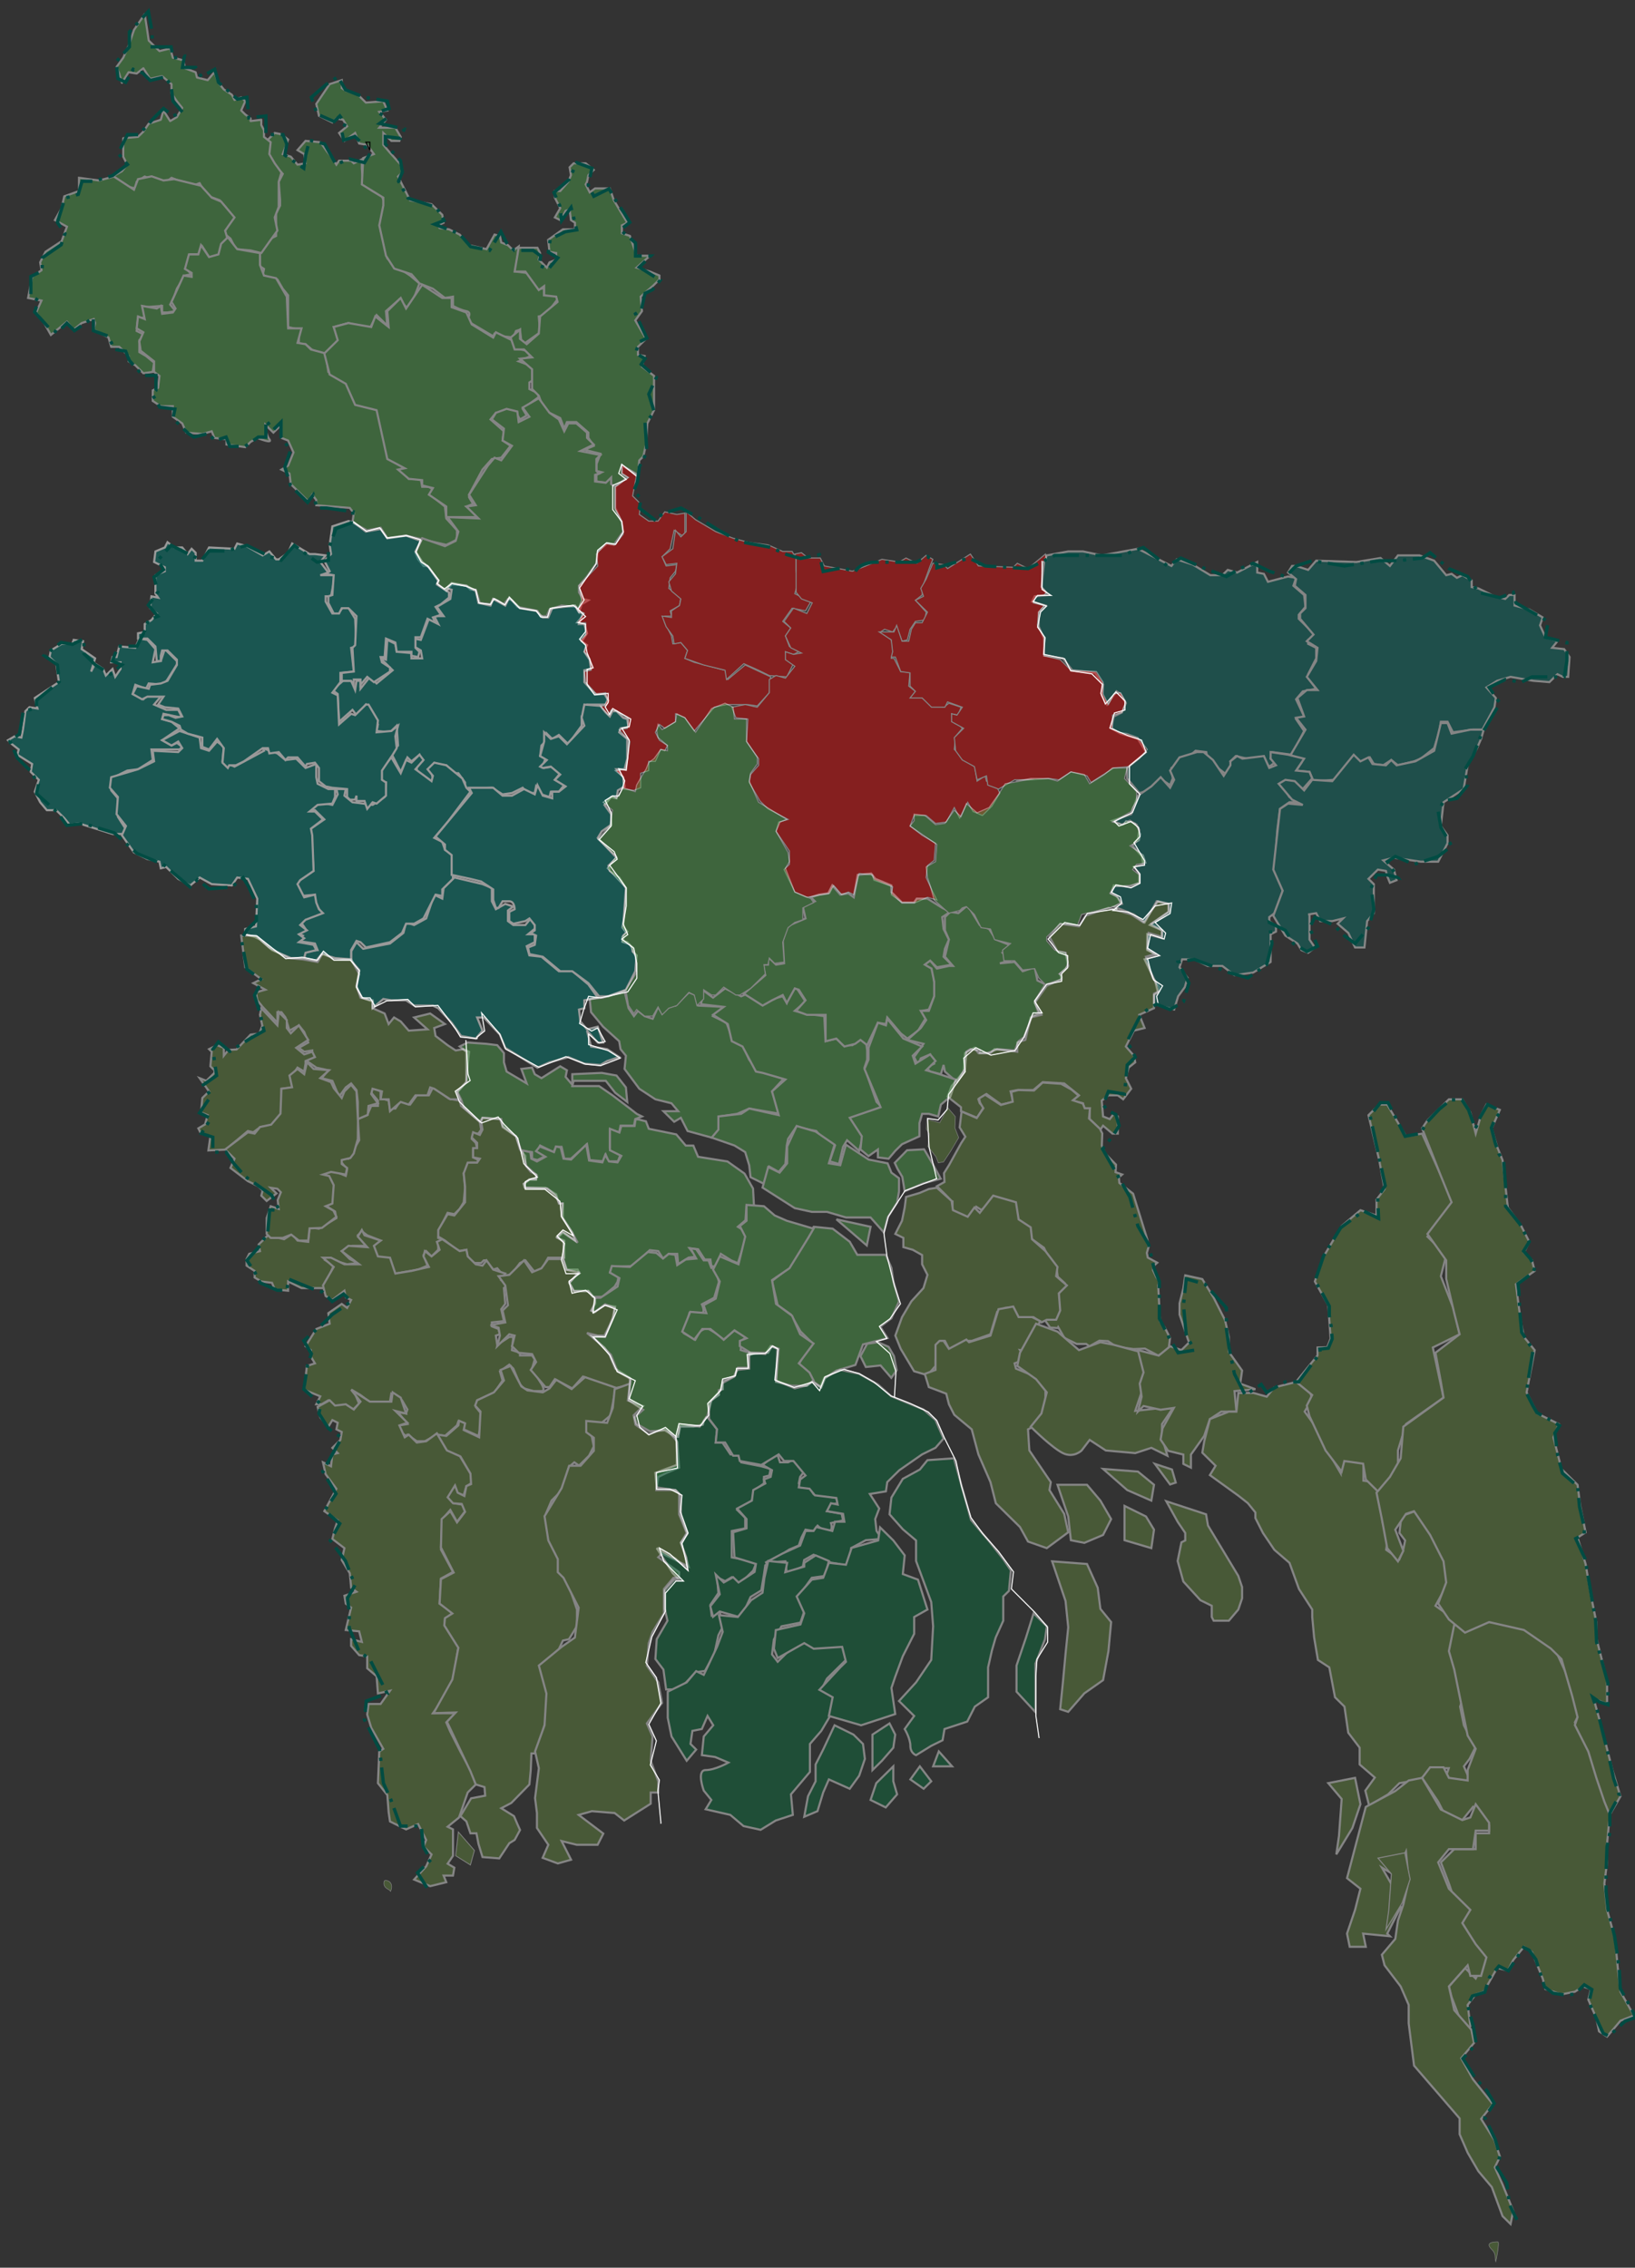 
<svg
   xmlns:dc="http://purl.org/dc/elements/1.1/"
   xmlns:cc="http://creativecommons.org/ns#"
   xmlns:rdf="http://www.w3.org/1999/02/22-rdf-syntax-ns#"
   xmlns:svg="http://www.w3.org/2000/svg"
   xmlns="http://www.w3.org/2000/svg"
   xmlns:sodipodi="http://sodipodi.sourceforge.net/DTD/sodipodi-0.dtd"
   xmlns:inkscape="http://www.inkscape.org/namespaces/inkscape"
   version="1.1"
   id="BD_XXX_District_locator_map"
   x="0px"
   y="0px"
   width="1550.242px"
   height="2149.604px"
   viewBox="0 0 1550.242 2149.604"
   enable-background="new 0 0 1550.242 2149.604"
   xml:space="preserve"
   inkscape:version="0.48.4 r9939"
   sodipodi:docname="Bangladesh_divisions_english bn.svg"><rect x="0" y="0" width="1550.242" height="2149.604" fill="#333333" stroke="none"/><defs
   id="defs3389" /><sodipodi:namedview
   pagecolor="#ffffff"
   bordercolor="#666666"
   borderopacity="1"
   objecttolerance="10"
   gridtolerance="10"
   guidetolerance="10"
   inkscape:pageopacity="0"
   inkscape:pageshadow="2"
   inkscape:window-width="1600"
   inkscape:window-height="837"
   id="namedview3387"
   showgrid="false"
   showguides="true"
   inkscape:guide-bbox="true"
   inkscape:zoom="0.2873349"
   inkscape:cx="775.12097"
   inkscape:cy="1074.802"
   inkscape:window-x="-8"
   inkscape:window-y="-8"
   inkscape:window-maximized="1"
   inkscape:current-layer="BD_XXX_District_locator_map" />
<g
   id="Rongpur"
   class="rangpur"
   opacity="0.4">
	<path
   id="path4167"
   class="rangpur"
   fill="#4DAF4A"
   stroke="#FFFFFF"
   stroke-width="2"
   d="M254.128,132.288l6.354-6.257l6.354,1.251l6.354,5.005   l-5.083,13.765l7.625,2.503l6.354,7.508l7.625-1.251l-1.271-8.76l-6.354-3.754l7.625-8.76l13.979,1.251l6.354,8.76l5.083,6.257   l3.813,6.257l2.542-3.754h11.438l2.542,2.503l7.625-3.754v8.759l1.271,15.017l8.896,6.257l8.896,5.006l2.542,6.257l-1.271,7.508   l-2.542,18.771l3.813,12.514l2.542,13.765l10.167,8.76l11.438,7.508l8.896,7.508l-3.813,10.011l-3.813,8.76l-3.813,5.005   l-7.625-8.759l-12.709,11.262l1.271,13.769l-10.167-10.011l-6.354,12.513l-20.334-5.005l-13.98,3.754l5.083,12.514l-6.354,7.509   l-3.813,6.257l-11.438-1.252l-10.167-8.76h-6.354v-13.765l-10.167-2.503v-30.033l-5.083-6.257l-5.083-8.76l-13.98-3.754   l1.271-6.257l-3.813-2.503v-10.01l-1.271-3.754l5.083-6.257l-3.813,6.257l7.625-11.263l7.625-3.754v-21.273l3.813-7.508v-5.006   l-1.271-17.519l3.813-7.508l-13.979-15.017v-17.52L254.128,132.288L254.128,132.288z" />
	<path
   id="path2169"
   class="rangpur"
   fill="#4DAF4A"
   stroke="#FFFFFF"
   stroke-width="2"
   stroke-linecap="round"
   stroke-linejoin="round"
   d="   M115.598,78.479l-2.542-8.759l-2.542-6.257l6.354-8.759l5.083-11.263l5.084-15.017l10.167-15.017l2.542,16.268l1.271,8.76   l10.167,10.011l10.167-2.502l2.542,8.76l10.167,2.502l1.271,7.508l10.167,3.754l1.271,5.005l10.167,2.503l6.354-7.508l3.813,10.011   l5.083,6.257l7.625,5.005l2.542,5.005l6.354-2.502l3.813,3.754l-3.813,8.76l3.813,3.754l5.083,3.754v2.502l10.167-1.251v5.005   l2.542,5.005v6.257l6.354,5.006l-1.271,11.262l5.083,8.76l6.354,8.76l-2.542,8.76v12.514v11.262l-3.813,10.011l2.542,12.514   l-6.354,8.76l-8.896,12.514l-10.167-2.503l-13.98-1.251l-5.083-10.011l-6.354-5.005l7.625-13.765l-5.083-10.011l-6.354-7.508   l-10.167-3.754l-5.083-5.006l-3.813-7.508l-6.354,2.502c0,0-1.588-1.251-5.083-2.502s-8.896-2.503-8.896-2.503l-6.354-2.503   l-6.354,5.006l-10.167-2.503l-8.896-3.754l-7.625,5.006l-1.271,6.257c0,0-4.13-0.626-8.896-2.503s-10.167-5.005-10.167-5.005   l-2.542-3.754l8.896-5.005l5.084-6.257l-3.813-7.508v-17.52l13.98-1.251l5.083-5.005l5.083-7.508l11.438-3.754l2.542-8.76   l6.354,10.011l6.354-3.754l5.083-8.76l-5.083-6.257l-5.083-7.508v-8.76l-8.896-7.508l-11.438,2.503l-6.354-10.011l-6.354,5.006   l-7.625-1.251L115.598,78.479z" />
	<path
   id="path2192"
   class="rangpur"
   fill="#4DAF4A"
   stroke="#FFFFFF"
   stroke-width="2"
   d="M48.241,317.493l-6.354-11.263l-7.625-10.011   l5.083-11.263l-12.709-2.502l3.813-20.022l8.896-6.257l-1.271-7.508l5.084-10.011l15.25-10.011l5.083-13.765l-11.438-6.257   l6.354-11.263l2.542-11.262l13.979-5.006v-12.514l19.063,2.503l13.98-3.754l19.063,12.514l3.813-10.011l12.973-2.683l11.174,3.935   l10.167-1.251l25.418,6.257l10.167,11.263l8.896,3.754l12.709,15.017l-8.896,12.514l2.542,8.76l-6.354,6.257l-2.542,10.011h-8.896   l-6.354-10.011l-3.813,7.508h-7.625l-3.813,13.766l5.083,5.005l-6.354,1.251l-7.625,12.514l-2.542,7.508l-3.813,7.508l5.083,6.257   l-7.625,1.251h-5.083v-6.257l-16.521,1.251v10.011h-6.354l-1.271,12.514l7.625,3.755l-5.083,5.005v11.263l6.354,3.754l7.625,6.26   l-1.271,8.76l-8.896,1.252l-7.625-7.509l-6.354-3.754v-5.009l-8.896-8.76h-7.625l-2.542-8.76l-13.98-7.508l1.271-6.257   l-1.271-3.754l-11.438,3.754l-7.625,6.257l-6.354-7.508L48.241,317.493z" />
	<path
   id="path2175"
   class="rangpur"
   fill="#4DAF4A"
   stroke="#FFFFFF"
   stroke-width="2"
   d="M340.546,136.042l-3.813-10.011l-10.167,7.508   l-5.083-7.508l7.625-6.257l-3.813-6.257l-6.354-1.251l-3.813,3.754l-12.709-6.257l-2.542-11.262l12.709-18.771l11.438-3.754v7.508   l3.813,2.502l11.438,3.754l7.625,7.508l16.521-1.251l3.813,8.76l-7.625,1.251l6.354,7.508l-6.354,7.508h15.25l5.083,8.759   l-1.271,3.754h-7.625l-7.625-7.508v11.262l6.354,7.508l10.167,11.263l1.271,7.508l-3.813,3.754l11.438,22.525l20.334,3.754   l10.167,10.011l1.271,7.508l-5.084,2.503l1.271,2.503l8.896,1.251l10.168,5.005l8.896,10.011l16.521,3.754l7.626-13.765   l5.083,1.251l1.271,6.257l6.354,2.503l5.083,5.005l5.084-3.754l-2.542,23.776l10.167,1.251l13.979,15.017l2.541-1.251v7.508h11.438   l1.271,3.754L517.2,298.722l-6.354,1.251l1.271,15.017l-13.979,10.011l-3.813-1.251l-1.271-11.263l-3.813,1.251l-2.542,6.257   l-10.167-1.251l-7.625-2.503l-1.271,2.503l-25.418-15.017c0,0,6.355-7.508,0-8.76c-6.354-1.251-12.708-5.005-12.708-5.005v-8.76   l-7.626,1.251l-11.438-8.76l-12.709-5.005l-7.625-8.76l-16.298-5.306l-7.849-12.213l-6.354-28.782l3.813-18.771v-7.508   l-20.334-12.514l1.271-25.027l10.167-3.754l-6.354-8.759L340.546,136.042z" />
	<path
   id="path2174"
   class="rangpur"
   fill="#4DAF4A"
   stroke="#FFFFFF"
   stroke-width="2"
   d="M215.999,224.888l-6.354,6.257l-2.542,10.011   l-8.896,2.503l-7.625-11.263l-2.542,8.76h-8.896l-3.813,13.765l6.354,3.754v3.754l-7.625-1.251l-11.438,25.028l3.813,6.257   l-2.542,3.754l-10.167,1.251l-1.271-7.508l-3.813,2.502l-13.98-2.502l2.542,12.514l-6.354-2.503l-1.271,11.263l6.354,3.754   l-3.813,8.76l1.271,8.76l12.708,10.011v10.015l5.084,3.754l-1.271,11.263l-5.083,2.502v10.015l7.625,5.005h11.438v10.012   l8.896,6.257l3.813,8.76l15.251,1.251l8.896-2.503l2.542,6.259l11.438,1.253v5.005l17.792,2.503l5.083-5.005l6.354-3.757   c0,0,15.251,6.259,11.438,1.254c-3.813-5.009-3.813-13.769-3.813-13.769l7.625,7.509l7.625-7.509v12.515l6.354,2.505l5.083,11.263   l-5.083,12.514l-6.354,3.754l7.625,3.756l1.271,10.013l16.521,16.268l3.813-6.257l3.813,5.006v5.006l31.772,2.503l3.813,5.007   l-1.271,8.761l13.98,7.508l12.709-2.502l6.354,10.011l17.793-2.503l38.127,8.761l10.167-5.007v-8.76l-10.167-11.262l-1.271-11.266   l-13.979-11.263l2.542-5.005l-3.813-2.503h-6.354l-1.271-7.509h-11.438l-7.625-8.763l3.813-2.503l-12.709-7.508l-8.896-35.039   l-5.083-12.514l-19.063-3.754l-8.896-20.022l-17.792-11.262l-2.542-17.521l-13.979-3.754l-5.084-5.006l-7.625-1.252l3.813-13.765   h-12.71l-1.271-30.033l-10.167-17.52l-11.438-2.503l-3.813-10.011v-11.263l-21.605-3.754L215.999,224.888z" />
	<path
   id="path2176"
   class="rangpur"
   fill="#4DAF4A"
   stroke="#FFFFFF"
   stroke-width="2"
   d="M423.156,490.181V480.17l-16.521-11.263l3.813-6.257   l-10.167-2.503v-5.008l-12.709-1.252l-10.167-8.76l6.354-1.251l-16.521-8.76l-10.167-46.301l-20.334-5.009l-8.896-20.021   l-15.25-8.76l-5.083-20.021l12.708-12.514l-3.813-12.518l13.98-3.751l21.605,3.751l3.813-10.011l12.708,10.011l-1.271-15.016   l12.709-12.514l5.083,10.011l15.25-22.525l19.063,12.514h8.896v8.759l13.979,5.006l5.084,11.263l20.334,12.517l2.542-5.006   l15.25,7.509l3.813,3.754L487.97,330l11.438,2.503l3.813,5.006l-11.438,5.005l10.168,3.754l3.813,5.009v8.76l-3.813,2.503v6.257   l7.625,3.754l1.271,3.754l-5.083,3.755l-10.167,7.511l3.813,6.257l-6.354,3.755l-3.813-6.258l-7.626-2.502l-1.271,3.754   l-10.167-1.252l-5.084,6.258l12.709,11.262l-1.271,8.76l7.625,5.009l-8.896,11.263l-8.896,1.251l-8.896,10.011l-12.709,23.776   v2.503l3.813,6.257l-6.354,2.503l13.979,10.011h-33.043V490.181L423.156,490.181z" />
	<path
   id="path3151"
   class="rangpur"
   fill="#4DAF4A"
   stroke="#FFFFFF"
   stroke-width="2"
   d="M504.491,358.788v-8.76l-11.438-10.014l11.438-1.251   l-7.626-7.509h-8.896l-3.813-11.263l8.896-7.508v8.76l6.354,5.005l11.438-10.011l1.271-16.268l16.521-13.765l-1.271-5.005   l-11.438-1.251v-8.76l-5.083,3.754l-12.709-17.52H487.97l3.813-22.525h17.792l2.542,5.006l-1.271,6.257l7.625,7.508l2.542-5.006   l6.354-2.502v-6.257l-6.354-1.251l-1.271-11.263l13.979-10.011h11.438v-6.257l-3.813-2.502l-1.271-10.011l-3.813,1.251   l-2.542,5.005l-2.542,3.754l-5.084-2.503l5.084-8.76l-2.542-5.005l-2.542-5.005v-6.257h5.084l7.625-8.759l2.542-6.257l-1.271-7.508   l3.813-3.754h11.438l7.625,6.257l-5.084,5.006l-1.271,6.257l-1.271,2.502l3.813,7.508l5.083-3.754h13.98l3.813,11.262   l12.709,21.273l-5.084,2.503v7.508l7.626,2.503l6.354,18.771h12.709l-12.709,11.263l12.709,3.754l8.896,3.754v3.754l-6.354,6.257   L607.431,281.2l1.271,13.765l-6.354,8.76l5.084,8.76l5.083,8.76l-7.625,7.508v7.509l6.354,1.251l-2.542,10.014l11.438,8.76v32.536   l-6.354,12.514l-1.271,20.022l-2.542,11.263l-3.813,3.754l-1.271,13.766l-6.354-3.755l-8.896-5.005v7.508l5.084,3.754   l-11.438,8.763l-5.083-1.251v-5.009l-2.542,2.506l-10.167-1.251v-6.26l5.083-2.503l-5.083-1.252v-6.257l3.813-10.011l-15.251-3.754   l8.896-3.755l-5.084-7.511v-5.006l-11.438-10.011h-8.896l-2.542,6.257l-3.813-10.011l-15.251-7.509l-5.083-13.768l-6.354-6.257   L504.491,358.788L504.491,358.788z" />
	<path
   id="path2177"
   class="rangpur"
   fill="#4DAF4A"
   stroke="#FFFFFF"
   stroke-width="2"
   d="M400.28,510.205l21.604,7.509l10.167-5.006l2.542-8.76   l-10.167-13.768l29.23,1.251l-11.438-11.263l8.896-1.251l-6.354-10.011l17.792-27.53l6.354-7.509l6.354,2.503l10.167-13.766   l-8.896-5.008l1.271-11.263l-11.438-8.76l3.813-6.257l10.167-3.754l10.167,2.503l1.271,10.011l10.168-5.006l-6.354-8.761   l15.25-8.762l10.168,13.769l8.896,6.257l5.084,11.263l3.813-7.509h7.625l10.168,8.76v5.006l6.354,6.257l-12.709,6.26l19.063,3.754   l-3.813,3.755v11.262l2.542,2.503l-3.813,1.252v6.257l10.167,1.251l5.084-5.006v6.257l3.813,2.505v20.021l6.354,13.766l1.271,8.762   l-8.896,12.515l-6.354-1.252l-8.896,7.509l-1.271,11.263l-8.896,12.517l-7.626,8.759v6.257l3.813,6.258l5.084,1.251l-6.354,3.756   l-2.542,7.51l-2.542-5.006l-13.979-1.251l-11.438,3.754l-2.542,6.257h-6.354l-2.542-5.006l-19.063-3.754l-5.084-6.258l-3.813-1.251   l-3.813,5.006l-6.354-3.755l-3.813-1.251l-2.542,5.006l-10.167-1.251l-3.813-12.517h-5.084l-3.813-3.755l-13.979-1.251   l-5.084,6.257l-7.625-6.257v-3.754l-10.167-13.766h-3.813l-5.083-6.259l-2.542-6.258L400.28,510.205z" />
	<path
   id="path3149"
   class="rangpur"
   fill="none"
   stroke="#000000"
   d="M503.223,367.547L503.223,367.547z" />
</g>
<g
   id="Rajshahi"
   class="rajshahi"
   opacity="0.5">
	<path
   id="path5240"
   class="rajshahi"
   fill="#01796F"
   stroke="#FFFFFF"
   stroke-width="2"
   d="M332.922,910.646v-8.763l5.083-8.76l6.354,6.257   l25.417-5.006l12.709-10.013l2.542-10.015l7.625,2.506l11.438-6.261l7.625-22.521l7.625,3.755l1.271-10.012l10.167-10.015   l26.688,6.258l8.896,3.757v12.516l3.813,7.509l8.896-5.006l7.626,2.503l-5.084,3.754v10.015l5.084,3.755h11.438l5.084-6.26   l5.083,8.762l-7.625,6.259h6.354v7.509l-7.626,3.754l2.542,8.761l11.438,1.255l16.521,13.766l11.438-1.25l16.521,13.765   l8.896,12.518l-12.709,2.503v7.511l-5.083,1.25l1.271,11.264l6.354,7.509l10.167-2.503l5.084,15.021h-5.084l-10.167-11.264   l3.813,15.02l15.251,2.502l11.438,7.509l-11.438,3.755l-6.354,3.757l-15.251-1.252l-15.25-6.26l-17.793,5.007l-11.438,5.007   L479.07,993.26l-5.084-12.515l-15.25-16.271h-6.354l5.083,12.517l-6.354,7.509l-13.979-2.503l-8.896-12.518l-12.709-13.765   l-5.087-2.505H392.65l-7.625-5.006h-13.98l-7.625-1.251l-10.167,8.762v-6.259l-10.167-3.755l-5.083-10.014l2.542-16.269   L332.922,910.646L332.922,910.646z" />
	<path
   id="path2180"
   class="rajshahi"
   fill="#01796F"
   stroke="#FFFFFF"
   stroke-width="2"
   d="M170.249,690.404l-7.625-6.258l-8.896-2.505l1.271-5.005   l17.792,3.754l-3.813-7.509H157.54l-11.438-5.005l6.354-7.509l-11.438-2.502l-5.083,5.005l-10.167-5.005l2.542-8.76l10.167,3.754   l2.542-5.006l13.98,1.252l3.813-5.007l10.167-16.27l-12.709-12.515l-3.813,11.263l-7.625,1.252l2.542-12.515l-7.625-8.762   l-7.625-1.25l-3.813,8.761l-15.251-1.251l-2.542,10.011h-3.813l-1.271,5.006h8.896v6.257l-5.083,7.509l-2.542-7.509l0,0   l-6.354,6.257l-2.542-6.257l-7.625-5.006l-3.813,7.508l3.813-12.514l-12.709-8.76l1.271-7.509l-8.896-1.252l-1.271,3.756H58.41   l-10.167,6.257l-1.271,6.257l6.354,6.257l2.542,17.521l-22.876,15.017l2.542,10.011l-7.625-1.251l-3.813,3.756l-1.271,10.012   l-1.271,8.76l-1.271,6.257l-6.354-1.251l-6.354,3.754l3.813,3.755l6.354,5.008l-1.271,5.006l13.98,8.759L29.18,731.7l7.625,7.509   l-3.813,11.262l5.084,10.015l6.354,7.508h8.896l7.625,7.508l5.083,6.258l8.896-1.252l31.772,10.012h12.709v-6.258h-1.271   l-6.354-10.011v-17.521l-6.354-7.509v-11.263l15.251-7.508l10.167-1.252l0,0l13.98-8.76l-1.271-10.014h26.689l2.542-2.503   l-5.083-3.754l-5.083,2.503l-8.896-5.006L170.249,690.404z" />
	<path
   id="path2184"
   class="rajshahi"
   fill="#01796F"
   stroke="#FFFFFF"
   stroke-width="2"
   d="M321.485,684.146l-1.271-26.277l-5.083-3.755   l10.167-8.761h7.625l3.813,8.761l1.271-8.761h3.813v7.51l8.896-11.266l6.354,6.26l15.251-12.517l-12.709-12.514l6.354,2.503   l1.271-18.771l7.625,3.757l1.271,7.508l13.98,1.252v5.005h10.167l-1.271-7.508l-6.354-3.754v-7.512l6.354,1.251l7.625-20.021   l8.896,5.005l-3.813-7.508h8.896l-6.354-8.76l12.709-7.511l1.271-8.76l-5.084-1.252l5.084-5.005l13.979,2.502l8.896,5.006   l2.542,11.264l11.438,2.505l2.542-6.26l11.438,6.26l3.813-7.512l10.167,10.015l15.251,2.502l6.354,6.257h5.083l3.813-8.759   l21.605-2.503l3.813,6.257l3.813,1.251l-3.813,10.011h5.084l2.542,8.76l-5.084,7.511l5.084,3.755l-2.542,6.257l5.083,7.509   l1.271,8.76l-6.354,1.251v11.266l10.167,11.263h8.896l3.813,6.257l-2.542,3.754h-17.792l-2.542,3.754v7.512h-2.542v8.759   l-12.709,17.52l-8.896-8.76l-6.354,3.755l-5.083-5.006v6.257l-5.084,5.006l-1.271,10.014l5.083,2.503l-2.541,6.257l1.271,2.503   l7.625-1.252l7.626,6.257l-5.084,6.258l8.896,5.005l-5.084,6.259h-7.625l-1.271,5.007l-7.626-2.503l-5.083-7.509l-1.271,6.258   h-7.625l-3.813-5.007l-10.168,5.007l-8.896,1.251l-10.167-6.258l-25.418,1.251v-6.259l-6.354-8.76h-3.813l-7.626-7.508   l-10.167-1.252l-5.084,3.755l2.542,10.011l-1.271,3.754l-13.98-11.262v-5.006l5.083-3.754l-2.542-6.258l-7.625,6.258l-3.813-3.756   l-6.354,13.767l-8.896-17.521l6.354-7.51l-1.271-18.771l-6.354,6.257l-12.709-1.251l1.271-6.257L346.9,667.883l-8.896,10.011   l-3.813-5.006L321.485,684.146z" />
	<path
   id="path3179"
   class="rajshahi"
   fill="#01796F"
   stroke="#FFFFFF"
   stroke-width="2"
   d="M288.439,908.146v-6.261l12.709-1.251l-2.542-6.257   l-16.521-2.503l5.083-5.006l-5.083-2.502l7.625-3.755l-5.083-7.509l20.334-7.511l-6.354-10.011v-7.508l-12.709,1.251l-5.083-12.515   l16.521-11.265l-2.542-40.044l12.709-8.76l-8.896-8.76h-7.625l11.438-7.51l12.709,2.503l5.083-10.013l-1.271-5.006h8.896   l-1.271,6.257l7.625,6.259l10.167,1.252l8.896,1.25l11.438-7.509l1.271-13.766h-5.083v-11.262l10.167-12.518l8.896,15.02   l5.084-12.517l5.083,2.504l7.625-7.509l3.813,5.005l-7.625,8.763l15.25,11.263l1.271-5.006l-5.084-6.257l6.354-6.259l11.438,2.503   l7.625,6.259l7.625,6.257l3.813,8.76l3.813,3.754l-21.605,28.782l-12.709,15.018l7.625,3.756l2.542,7.508l6.354,3.755l1.271,23.774   l-10.168,10.013v6.257l-6.354-1.251l-11.438,22.522l-8.896,5.008h-7.625l-3.813,8.76l-11.438,8.76l-22.876,5.005l-5.083-5.005   l-3.813-1.252l-5.083,8.76v8.763l-15.25-1.251l-12.709-3.756l-5.083,6.258L288.439,908.146z" />
	<path
   id="path3168"
   class="rajshahi"
   fill="#01796F"
   stroke="#FFFFFF"
   stroke-width="2"
   d="M115.598,791.764l3.813-8.76l-8.896-11.262l1.271-16.271   l-7.625-8.76l1.271-10.011l25.418-7.508l15.25-7.512l-1.271-10.011l24.147,1.251l3.813-3.754l-3.813-6.257l-6.354,3.754   l-8.896-5.006l16.521-8.759l19.063,6.257l1.271,10.011l7.625,2.503l7.625-8.76l6.354,5.006l-1.271,13.765l11.438,5.007   l27.959-15.018l-1.271-2.503l13.98,5.006l7.625,6.257l10.167-1.252l8.896,8.763l10.167-3.757V736.7l1.271,6.257l10.167,5.006h6.354   v7.508l-2.542,6.258l-13.979,1.254l-7.625,6.257h5.083l7.625,7.508l-11.438,8.76l1.271,6.257l0,0l1.271,33.788l-12.709,8.76   l-2.542,3.757l0,0l6.354,12.514l10.167-2.503l1.271,7.508l2.542,6.258l3.813,3.755l-16.522,6.258l-5.083,5.007l6.354,5.005   l-7.625,3.754l5.083,3.755l-5.083,3.754l13.979,2.503l2.542,5.007l-10.167,2.502l-1.271,5.007H275.73l-17.792-7.509L246.5,890.623   l-5.083-2.503l-8.896-2.503v-5.005l10.167-2.503l1.271-26.279l-8.896-18.771l-10.167-1.251l-5.083,7.511l-19.063-1.251   l-11.438-6.259l-8.896,7.51l-11.438-6.259l-11.438-11.264l-5.083,1.252l-1.271-6.257l-11.438-2.503l-12.708-6.257L115.598,791.764z   " />
	<path
   id="path4248"
   class="rajshahi"
   fill="#01796F"
   stroke="#FFFFFF"
   stroke-width="2"
   d="M428.237,829.308v-18.771l-6.354-5.006v-5.005   l-8.896-7.512L447.3,751.72l-2.542-5.006h22.876l8.896,7.508h8.896l11.438-6.257l10.168,5.006l2.541-8.76l5.084,10.011l8.896,2.503   v-6.257h6.354l6.354-5.005l-10.168-6.257l5.084-5.006l-8.896-7.509l-7.625,1.252l-2.542-1.252l6.354-6.26l-6.354-3.754   l3.813-13.766v-8.76l6.354,6.258l7.626-2.503l7.625,7.508l16.521-17.521l-2.542-7.508l2.542-12.514l15.251,1.251l5.084,6.257   l3.813,3.755l2.541-5.006h3.813l6.354,6.257l3.813,1.251l1.271,7.512l-7.625,1.251l-1.271,3.754l7.626,6.258v18.771l-2.542,10.014   h-7.625l6.354,7.509l1.271,8.76l-6.354,3.754l-1.271,7.508l-5.084-1.251l-6.354,7.511l6.354,8.76v10.012l-8.896,6.257l-3.813,6.259   l17.793,18.771l-7.626,7.509l1.271,5.005l8.896,6.26l6.354,10.012l-2.541,36.29l3.813,5.005l-3.813,3.754v5.006l3.813,1.252   l5.083,5.005v3.755l3.813,3.757l-1.271,15.017l-8.896,17.521l-16.521,6.259h-8.896l-10.167-12.518l-15.25-11.262H531.18   l-16.521-13.766l-12.709-2.504l-1.271-6.259l6.354-2.503l1.271-8.76l-5.084-2.502l3.813-2.503v-5.006l-5.084-6.257l-3.813,2.503   l-11.438,2.503l-3.813-2.503v-8.763l5.084-2.503c0,0,0-7.508-5.084-7.508c-5.083,0-6.354,0-6.354,0l-3.813,6.257h-2.542   l-2.542-7.509v-10.011l-11.438-7.509l-10.167-2.502L428.237,829.308z" />
	<path
   id="path2179"
   class="rajshahi"
   fill="#01796F"
   stroke="#FFFFFF"
   stroke-width="2"
   d="M322.753,646.606v-8.763l12.709-1.252l-2.542-22.521   l5.083-1.251l-1.271-26.279l-7.625-12.514h-2.542l-5.083,6.257l-6.354,1.251l-6.354-11.263v-5.008h5.084l3.813-20.021h-13.98   l7.625-2.503l-7.625-10.011l5.083-6.26l-10.167-1.252h-5.083l-16.521-10.011l-3.813,8.76l-8.896,6.26h-2.542l-6.354-7.511   l-6.354,3.755l-15.25-8.761l-8.896-2.503l-2.542,5.006l-24.147-1.252l-6.354,12.518h-6.354v-7.512l-3.813-3.754l-3.813,5.005   l-5.083-6.257h-7.625l-6.354-5.005l-2.542,5.005l-8.896,3.755l0,0l-1.271,10.014l10.167,5.006v3.754l-8.896,3.754v17.52   l2.542,3.757l-6.354-1.251l-1.271,11.263l6.354,5.005l-5.083,6.257l-6.354,3.754v7.512l-6.354,1.251v5.006h8.896l7.625,7.509   l1.271,13.765h3.813v-5.006l1.271-5.005h5.083l8.896,8.76v5.005l-8.896,15.02l-6.354,2.503l-10.167,1.252l-1.271,3.754   l-11.438-2.503l-3.813,7.509l8.896,5.005l5.083-2.503h15.251l-5.083,7.51l6.354,2.505l12.709,1.25l3.813,7.51l-6.354,1.251   l-6.354-2.503h-5.083l-1.271,3.754l8.896,2.503l7.625,3.754l1.271,3.755l6.354,3.754l13.98,3.755v8.762l6.354,2.503l7.625-10.013   l6.354,8.762l-1.271,13.765l5.083,5.006l1.271-2.503h6.354l7.625-3.754l17.792-12.514h5.083l1.271,5.005l8.896-1.251l0,0   l6.354,7.508l2.542-2.503h8.896l7.625,8.76l1.271-2.503l7.625-1.251l3.813,5.006v12.516l6.354,5.007l6.354,1.251l13.98,1.251v7.509   l2.542,2.503h5.084l1.271-3.755v5.006h7.625l2.542,7.509l5.083-6.257l3.813,1.251l8.896-7.509v-12.516l-3.813-2.502v-8.761   l10.167-15.017l3.813-6.258l-1.271-11.265l2.542-10.012l-6.354,5.006l-13.98,1.251l1.271-11.262l-8.896-15.019H346.9L336.733,677.9   l-3.813-1.251l-11.438,10.012l-1.271-27.53l-5.083-2.503L322.753,646.606z" />
	<path
   id="path3152"
   class="rajshahi"
   fill="#01796F"
   stroke="#FFFFFF"
   stroke-width="2"
   d="M335.462,636.595l-1.271-22.521l2.542-2.503l1.271-27.53   l-7.625-7.508h-6.354l-2.542,5.005H316.4l-5.083-10.011v-6.26l3.813-1.252l1.271-18.771l-7.625-1.251l3.813-2.503l-5.083-10.014   l6.354-6.258l-1.271-8.759l2.542-17.52l15.251-5.009l5.083,1.255l11.438,8.759l13.98-2.502l6.354,8.759l17.793-2.502l13.979,5.005   l-5.083,10.012l6.354,10.014l6.354,5.006l8.896,12.514l-1.271,3.754l11.438,7.508v5.006l-7.625,6.26l-5.084,2.503l5.084,7.509   l-7.625,2.502l2.541,5.006l-7.625-3.754l-6.354,17.52h-5.083v10.014l3.813,3.754l-1.271,5.006l-6.354-1.252v-3.754h-13.98   l-1.271-8.76l-8.896-3.756l-1.271,17.521h-3.813l1.271,5.006l7.625,5.005v3.754l-11.438,7.51l-3.813,2.505l-6.354-5.009   l-6.354,7.512v-5.008h-6.354v5.008l-2.542-3.756h-8.896v-7.51L335.462,636.595z" />
</g>
<g
   id="Khulna"
   class="khulna"
   opacity="0.4">
	<path
   id="path7082"
   class="khulna"
   fill="#67923D"
   stroke="#FFFFFF"
   stroke-width="2"
   d="M254.126,1170.933l15.25,3.755l7.625-5.005l5.083,6.257   l10.167,1.252l1.271-13.767l8.896,1.252l16.521-10.012l-1.271-6.26l-10.167-6.257l5.083-2.502l2.542-17.521l-3.813-6.26   l-6.354-3.754l7.625-3.756l15.251,6.258l1.271-6.258l-5.083-6.26l-1.271-3.754h7.625l10.167-17.521l-1.271-20.021l8.896-3.754   l3.813-8.762h6.354v-5.006l-6.354-7.512l1.271-5.006l7.625,3.755v6.261l7.625,2.502l1.271,7.511h5.084l5.083-7.511l8.896,3.756   l6.354-8.763h11.438l3.813-7.511l15.251,10.669l10.167,1.846l1.271,5.009l17.793,15.019l1.271,7.51l-2.542,3.755h-3.813   l-2.542,5.005l3.813,3.759l1.271,5.004l-3.813,1.252v7.508l5.083,2.505l-1.271,2.502h-6.354l-6.354,10.015l1.271,13.768   l-1.271,13.766l-3.813,6.259l-5.084,5.009l-6.354-1.252l-7.625,15.02l-1.271,8.76l5.083,1.25l-5.083,3.756v6.258l-6.355,6.259   l-5.083-5.007l-2.542,3.755l3.813,10.013l-8.896,3.756l-21.604,3.755l-6.354-15.02h-10.167l-5.084-11.265l7.625-5.006   l-12.709-5.006l-5.083-3.756l-3.813,3.756l7.625,10.012H334.19l-10.167,5.006l7.625,7.511l7.625,3.754l-10.167,1.252l-16.521-5.006   l-3.813,1.252l7.625,5.004l-3.813,8.762l-3.813,6.259l-1.271,6.256h-21.606l-12.708-6.256v8.762l-12.709-1.252l-2.542-6.258   l-10.167-1.252l-6.354-3.754v-6.26l-7.625-5.007v-6.256l2.542-5.007l10.167-2.502l-1.271-6.258L254.126,1170.933L254.126,1170.933z   " />
	<path
   id="path8053"
   class="khulna"
   fill="#67923D"
   stroke="#FFFFFF"
   stroke-width="2"
   d="M421.884,1175.939l-6.354-3.757v-6.258l8.896-15.018   l6.354,1.25l10.167-12.518v-15.016l-1.271-12.516l3.813-10.016h8.896l2.542-3.754l-6.354-1.252v-8.76h3.813v-5.006l-5.084-5.009   l1.271-5.006l6.354,2.502l2.541-5.006l-1.271-7.509l1.271-3.754l16.522,1.252l2.541,6.257l12.709,10.011l3.813,12.52l5.083,6.256   v8.76l5.084,6.258l5.083,2.502v5.007h-6.354l-5.083,3.758l1.271,3.755H517.2l10.167,6.258l2.542,8.76h3.813v13.77l8.896,13.768   l2.542,7.508l-11.438-7.508l-5.083,5.004l6.354,2.504v16.271h-15.251l-6.354,11.264l-6.354,2.504l-8.896-11.264l-5.083,2.504   l-7.626,10.01l-5.083,2.505h-2.542l-6.354-7.509l-3.813,1.25l-7.626-8.76h-1.271l-2.542,2.504h-6.354l-6.354-5.008l-1.271-7.51   l-7.625,1.25L421.884,1175.939L421.884,1175.939z" />
	<path
   id="path2204"
   class="khulna"
   fill="#67923D"
   stroke="#FFFFFF"
   stroke-width="2"
   d="M306.233,1218.487l10.167-17.521l-10.167-8.76h7.625   l12.709,6.258h13.979l-16.521-12.518l6.354-5.004l17.792,1.25l-8.896-10.011l3.813-6.261l2.542,5.006l15.25,5.009l-6.354,5.007   l3.813,10.012l11.438,1.252l5.084,15.016l15.25-2.502l16.521-3.754l-5.083-10.014l1.271-5.006l6.354,5.006l7.625-6.256   l-2.542-7.513l5.083-2.502l16.521,11.265l6.354-1.25l1.271,6.256l7.626,7.51l6.354,1.252l3.813-5.008l6.354,8.762l11.438,3.754   l-3.813,6.26l6.354,3.755l-3.813,3.755l1.271,15.018l-3.813,5.009l2.542,11.264l-11.438,1.252v3.755l6.354,2.502l1.271,5.006   l-3.813,1.252l1.271,8.762l11.438-7.512h3.813l-1.271,12.517l7.626,2.504v2.502h11.438l2.542,3.755l-2.542,8.762l7.625,12.516   c0,0,6.354,8.761,1.271,8.761c-5.084,0-7.626,0-7.626,0l-8.896-2.502l-3.813-3.754l-6.354-15.021l-3.813-3.755l-8.896,6.259   l2.541,8.76l-7.625,11.265l-16.521,7.511l-1.271,6.258l5.083,6.256l-1.271,16.271l-1.271,5.005l-13.979-6.257v-6.26l-5.084-1.25   l-1.271,3.755l-11.438,10.012l-7.625-1.25l-11.438,6.256h-7.625l0,0l-8.896-6.256l-1.271,1.25l-5.083-3.755l-1.271-6.257   l7.625-1.252l-8.896-11.264l7.625,1.25l1.271-3.756l-5.083-8.76l-10.167-6.256l-1.271,7.508h-19.699l-8.261-6.258l-6.354-3.755l0,0   l5.083,11.89l-5.083,5.006l-19.063-2.504l-5.084-5.631l-6.354,3.754h-5.083l3.813-7.508l-15.251-6.257l2.542-22.524l7.625-2.504   l-3.813-6.256v-6.261l-5.083-3.754l10.167-16.271l12.709-5.006l-1.271-10.012l12.709-8.762l5.083,3.755l3.813-7.511l-5.083-2.502   l-1.271-6.258l-11.438,8.76l-6.354-3.754L306.233,1218.487L306.233,1218.487z" />
	<path
   id="path2205"
   class="khulna"
   fill="#67923D"
   stroke="#FFFFFF"
   stroke-width="2"
   d="M479.074,1218.487l-6.354-8.761l10.167-1.252   l10.168-10.015l3.813-3.754l7.625,11.266l8.896-3.756l6.354-8.76h13.979l3.813,10.01h10.168l1.271,2.506l-8.896,10.012l3.813,7.51   h13.98l6.354,7.51v5.006l-3.813,6.257l3.813,1.252l8.896-6.259l10.167,1.252l-1.271,8.761l-3.813,8.763l-5.084,10.014h-6.354   l-10.166-2.506l16.521,13.768l5.084,7.511l5.084,12.515l13.979,8.762v6.259l-3.813,1.252l-11.438,2.502l-29.229-11.265   l-10.167,11.265l-16.521-8.763l-5.084,7.511h-3.813l-13.979-16.271l5.082-7.508l-3.813-7.51l-12.709-1.252l-6.354-6.26   l2.541-10.012l-5.084-1.252l-11.438,11.264l2.542-10.012l-1.271-7.51l-7.625-2.502l13.979-2.502l-2.542-11.267l5.084-5.007   L479.074,1218.487L479.074,1218.487z" />
	<path
   id="path2206"
   class="khulna"
   fill="#67923D"
   stroke="#FFFFFF"
   stroke-width="2"
   d="M332.922,1317.346l8.896,11.262l-6.354,7.514   l-7.625-5.006l-10.167,1.252l-5.083-5.01l-11.438,6.26l2.542,10.012l7.625,8.762l3.813-6.258l5.083,2.504l-1.271,6.256l5.083,2.504   l-1.271,7.512l-7.625,7.508l5.083,5.008l-5.083,1.25l-1.271,11.264l-7.625-3.754l2.542,11.262l10.167,13.77l-11.438,21.271   l12.709,8.763l-2.542,7.508l-2.542,10.014l11.438,8.764l-2.542,11.262l7.625,12.516l1.271,13.767l5.083,3.757l-11.438,3.756   l1.271,7.508l5.083,3.754l-5.083,21.273l12.708,1.252l2.542,10.01l-10.167-2.502v6.256l7.625,8.762l7.625,1.252v11.266l8.896,7.51   l1.271,16.268l11.438-2.504l-8.896,12.519h-11.438l-1.271,10.013l3.813,12.514l11.438,20.021l-3.813,2.502l-1.271,30.032   l8.896,11.263l1.271,16.271l1.271,8.762l15.251,7.512l11.438-5.01l7.625,15.02l-2.542,6.26l7.625,7.508l-5.083,11.268   l-11.438,12.514l15.25,6.258l15.251-3.756l-2.542-6.256h8.896l1.271-7.51l-6.354-3.754l5.084-7.513v-25.022l-5.084-2.504   l10.805-8.762l8.265-23.773l7.626-7.51l-3.813-11.267l-10.166-18.771l-10.168-20.022l-3.813-8.761l8.896-8.758H410.45   l12.709-17.521l6.354-13.767l5.084-31.285l-12.709-20.021v-6.261l7.625-6.256l-12.709-8.761l1.271-23.776l11.438-6.256   l-11.438-21.271l1.271-28.782l7.625-8.759l6.354,11.263l7.625-10.013l-2.541-6.257l-7.626-1.252L425.7,1420l5.083-10.012   l2.542,5.004l6.354,2.506l2.543-8.762l6.354-3.755l-1.271-6.258l-11.438-18.771l-12.709-6.259l-6.354-11.265l-2.542-3.757   l-10.166,7.512l-8.896,1.25l-7.625-7.51l-3.813,2.505l-5.084-11.266l7.625-2.502l-11.438-11.265l10.167,2.504l-5.083-15.021   l-7.625-5.004l-1.271,8.761h-20.334L332.922,1317.346L332.922,1317.346z" />
	<path
   id="path3186"
   class="khulna"
   fill="#67923D"
   stroke="#FFFFFF"
   stroke-width="2"
   d="M446.667,1406.819l-4.448,1.877l-1.9,9.387l-6.354-3.129   l-2.542-6.884l-6.99,11.263l5.085,5.633l8.266,0.625l3.177,7.51l-7.625,10.013l-6.354-10.638l-8.263,7.509l-0.636,26.903   l12.073,23.775l-12.073,6.256l-1.271,23.149l12.072,9.388l-6.99,4.379l-0.635,6.885l13.344,21.271l-5.719,30.029l-17.792,31.91   l20.97-0.625l-8.262,8.763l22.241,46.927l5.083,12.516l8.261,2.504l0.636,8.134l-13.345,2.507l-10.167,16.895l5.722,5.006   l3.813,11.265h5.719l1.906,10.013l3.813,12.516l15.892,1.252l9.527-14.393l5.085-3.129l5.085-9.388l-2.54-5.634l-3.184-7.508   l-12.071-7.51l9.529-5.009l17.157-17.521l1.271-13.768l0.636-15.646h5.084l8.896-32.535l0.641-25.648l-5.725-23.775l17.157-16.896   l3.813-8.138l5.719-1.252l7.626-12.514v-15.646l-11.438-33.159l-6.354-3.13v-15.019l-8.896-18.771l-2.541-21.271l5.083-11.892   l10.167-10.012l6.354-21.896l5.084-4.379l4.448,3.129l9.526-9.392l4.447-8.76l-1.906-10.011l-3.813-3.754v-8.136l13.345-0.627   l8.261-6.885l5.084-26.276l-29.229-10.015l-12.709,11.267l-14.615-8.762l-6.354,8.137l-6.354,3.754l-14.614-1.877l-5.72-3.754   l-10.167-19.396l-9.532,3.754l3.184,10.013l-9.532,11.266l-15.887,7.51l-1.905,5.005l5.083,5.634l-1.271,24.398l-14.609-6.881   l1.271-6.26l-5.719-2.502l-0.636,4.379l-11.438,10.015l-8.261-1.252l8.896,15.019l12.709,5.633l9.531,16.271L446.667,1406.819   L446.667,1406.819z" />
	<path
   id="path3188"
   class="khulna"
   fill="#67923D"
   stroke="#FFFFFF"
   stroke-width="2"
   d="M228.708,886.871h13.979l12.709,11.263l17.792,10.013   l13.98,1.25l13.98,2.505l5.083-8.762l10.167,6.258h16.521l7.625,13.767l-2.542,11.262l3.813,11.264l5.083,1.252l6.354,1.252v7.508   l11.438,5.006l3.813,10.011l5.083-6.257l6.354,3.754l7.625,8.76l17.792-1.25l-12.709-11.264l15.251-3.754l13.979,10.011   l-10.167,3.755l1.271,7.509l11.438,8.761l7.625,5.006l7.626-1.252l5.083,2.503l-1.271,11.263l-1.271,17.521l-8.896,10.011   l2.542,6.257h-8.896l-15.251-10.011l-3.813-1.252l-2.542,7.509h-11.438l-6.354,8.76l-7.625-2.503l-10.167,8.761l-1.271-11.264   h-7.625l1.271-7.508l-8.896-2.503l-1.271,5.005l6.354,8.76l-8.896,2.504l-0.745,8.47l-9.422,4.045v-16.27L338,1033.287   l-5.083-6.257l-5.083,3.754l-6.354,8.76l-6.354-15.017l-10.167-2.503l6.354-7.509l-11.438-2.504l-8.896-6.257l5.083-5.006v-5.005   l-7.625,1.251l-5.083-3.754l8.896-5.006l-3.813-10.013l-5.083-6.257l-8.896,5.005l-3.813-12.514l-3.813-5.005h-3.813v10.011   l-13.98-15.017l-5.083-6.257l-1.271-7.511l8.896-2.503l-11.438-6.257l7.625-3.754l-15.25-11.263L228.708,886.871z" />
	<path
   id="path5134"
   class="khulna"
   fill="#67923D"
   stroke="#FFFFFF"
   stroke-width="2"
   d="M247.773,955.697l15.25,16.269l1.271-12.514l7.625,7.508   v7.509l3.813,5.005l7.625-7.508l8.896,13.767l-11.438,7.509l7.625,6.257l7.625-2.503l2.542,5.006l-8.896,3.754v2.503l-1.271,7.508   l-6.354-3.754l-5.083,7.508l1.271,11.265l-11.438,1.252l0.318,23.774l-10.485,10.949l-9.849,1.564l-6.672,5.005l-5.083-1.251   l-16.521,13.766l-2.542,3.754l-18.428,0.938l1.906-13.452l-8.896-2.503l-2.542-5.006l6.354-3.755l2.542-8.761l-6.354-2.503   l1.271-13.766l6.354-6.256l-8.896-12.517l6.354,2.503l7.625-7.508v-2.503l-3.813-3.754l1.271-13.766l-2.542-2.503l7.625-3.756   l6.354,2.505v7.508l4.387-5.521l7.687-0.425l13.344-14.078l8.261-0.938l2.86-7.509l-2.224-10.324L247.773,955.697z" />
	<path
   id="path6105"
   class="khulna"
   fill="#67923D"
   stroke="#FFFFFF"
   stroke-width="2"
   d="M213.459,1089.596l21.605-16.269l6.354,1.252l5.083-6.257   l10.617-2.288l8.82-10.379l0.897-23.623l10.091-1.404l-2.466-11.11l7.625-6.257l6.354,5.006l2.618-11.34l6.278,6.332l14.661,1.251   l-8.307,7.511l10.167,3.755l2.697,5.813l7.47,9.202l2.542-6.256l6.354-6.26l5.084,6.26l1.426,28.411l-0.155,16.638l-3.813,13.766   l-3.281,4.354l-8.157,1.906v3.754l5.083,3.754l-1.271,6.259l-13.979-2.504l-7.625,2.504l5.95,1.437l4.217,8.577l-1.271,17.521   l-6.354,2.504l7.401,4.188l2.766,5.821l-13.685,10.529l-11.733,0.44l-1.271,11.556h-8.896l-7.252-5.664l-7.999,3.16h-11.438   l-3.813-3.754v-15.019l3.813-11.262l7.625,2.503l-0.976-8.317l2.992-7.433l-3.287-3.313l-6.354-0.962l5.534,5.37l-9.346,7.146   l-5.083-5.005l1.271-5.005l-4.417-4.045l-9.625-4.754l-16.458-12.476l3.813-8.761L213.459,1089.596z" />
	<path
   id="path7070"
   class="khulna"
   fill="#67923D"
   stroke="#FFFFFF"
   stroke-width="2"
   d="M582.805,1316.872l14.38-5.313l-1.8,15.932l14.379,5.311   l-8.98,8.851l1.797,8.851l12.581,8.85l16.176-5.311l10.784,12.391l1.797,24.773l-12.581,5.311l-7.188,3.541l-1.802,12.388h17.978   l3.595,3.538v19.472l7.189,17.694l-5.396,8.852l7.189,23.008l-14.379-7.08l-10.784-5.309l-3.595,3.538l19.771,14.155v5.313h-5.392   l-8.986,10.616v23.009l-10.784,17.696l-3.595,10.614l-1.797,21.236l10.781,15.928l3.597,19.467l-14.378,19.471l5.392,12.391   l-1.797,23.006l7.189,19.468v10.618h-7.189v10.617l-25.163,15.928l-8.985-7.077l-21.563-1.771l-12.581,3.539l23.364,17.696   l-5.396,10.614h-19.771l-14.378-3.539l8.98,17.697l-12.581,3.539l-14.379-5.312l5.396-12.392l-10.783-15.928v-14.156l-1.798-14.157   l3.595-28.313l-3.595-15.928l8.983-24.775l1.8-30.086l-7.188-26.545l21.568-17.697l12.581-8.85l3.595-28.314l-14.379-28.313   l-5.396-5.313v-12.389l-8.981-17.697l-3.598-23.006l16.18-26.545l7.188-21.236h10.784l12.581-14.158v-12.389l-7.189-5.309v-10.619   l19.771,1.771l5.393-14.154L582.805,1316.872L582.805,1316.872z" />
	<path
   id="path4157"
   class="khulna"
   fill="#67923D"
   stroke="#FFFFFF"
   stroke-width="0.75"
   d="M434.593,1736.558l-2.541,22.523l13.979,8.762   l3.813-13.768L434.593,1736.558L434.593,1736.558z" />
	<path
   id="path1921"
   class="khulna"
   fill="#67923D"
   stroke="#FFFFFF"
   stroke-width="0.5"
   d="M370.267,1793.104c0-2.467-7.859-2.563-6-10   C364.645,1781.595,374.519,1782.476,370.267,1793.104z" />
</g>
<g
   id="Barisal"
   class="barisal"
   opacity="0.4">
	<path
   id="path2242"
   class="barisal"
   fill="#00753B"
   stroke="#FFFFFF"
   stroke-width="2"
   d="M631.581,1601.409l-2.541-18.771l-7.626-10.012   l1.271-18.771l10.166-17.521l-2.541-11.266v-17.521l8.896-10.01h5.083l-6.354-6.258l-15.25-23.775l17.791,10.011l11.438,10.015   l-1.271-11.265l-5.084-13.767l6.354-8.762l-6.354-17.521v-18.771l-5.084-5.006l-17.791-2.507l-1.271-13.765l20.335-7.51v-21.273   l-1.271-5.004l2.546-3.756l1.271-8.76l19.063,2.504l6.354-8.762h1.271l8.896,11.264l-1.271,12.515h6.354l7.625,11.267h7.626   l2.542,7.51l19.063,3.754l8.896,2.502l-1.271,6.261l-5.084,1.252v6.257l-8.896,6.258l-2.542,10.01l-13.979,8.762l7.625,7.514v10.01   l-12.709,2.504v25.027l20.334,3.754l2.543,2.502l-2.543,6.258l-12.71,12.516l-7.625-6.259l-6.354,3.756l-7.626-3.756l1.271,15.021   l-7.625,11.262l1.271,10.012l7.625-3.754l2.542,15.018l-3.813,7.514l-3.813,17.52l-8.896,16.271l-8.896,1.25l-15.251,16.27h-12.708   L631.581,1601.409L631.581,1601.409z" />
	<path
   id="path3218"
   class="barisal"
   fill="#00753B"
   stroke="#FFFFFF"
   stroke-width="2"
   d="M682.417,1527.579l-6.354,5.006l-2.541-10.012   l8.896-11.268l-3.813-18.77l7.625,7.508l8.896-5.006l5.084,5.006l15.25-10.012l1.271-7.51l-20.335-6.259l-1.271-23.772   l12.709-3.756v-8.763l-8.896-10.013l13.979-7.508l1.271-10.012l11.438-6.259l-1.271-3.757l6.354-2.504l1.271-6.256l-8.896-5.006   l8.896-7.51l5.084-2.504l2.541,7.512h7.625l5.084-2.506l10.169,11.266l-3.813,5.004l-1.271,6.261l2.541,3.755h7.625l3.813,6.258   l21.604,3.754l1.271,5.006l-6.354,1.252l-3.813,6.256l13.979,2.504l1.271,6.262l-11.438,2.502c0,0,2.544,7.508-2.541,7.508   c-5.084,0-10.171-5.004-10.171-5.004l-3.813,5.004l-7.626-1.25l-3.813,7.508l-2.541,7.51l-8.896,3.757l-13.979,8.761l-8.896,6.258   l-1.271,8.76l-2.543,15.021l-10.166,6.258l-5.084,11.262l-6.354,7.513L682.417,1527.579L682.417,1527.579z" />
	<path
   id="path4189"
   class="barisal"
   fill="#00753B"
   stroke="#FFFFFF"
   stroke-width="2"
   d="M725.628,1481.276l16.521-8.764l16.521-7.508   l5.083-13.768h7.626l2.542-3.754l15.25,3.754l2.542-8.763h8.896l-1.271-7.509l-15.25-2.502l3.813-7.51l6.354,1.25l-1.271-6.256   l-20.336-2.504l-5.082-6.256l-10.168-1.252l1.271-7.512l5.083-3.754l-11.438-13.768h-8.896l-5.083-6.258l-16.521,10.012   l-20.334-3.754l-1.271-5.006h-5.084l-7.625-12.518h-8.896l1.271-12.516l-7.625-10.012v-15.02l11.438-12.516l1.271-6.259   l11.438-6.261l2.541-6.256l11.438-1.252v-15.018l15.251,1.252l5.083-7.511l6.354,2.505l-1.271,30.031l17.792,7.51l10.167-2.505   l6.354-3.755l7.63,5.007l3.813-8.763l15.251-7.508l17.792,3.754l17.793,10.015l12.709,11.263l15.25,6.258l15.251,6.258   l11.438,10.013l7.625,17.521l-7.625,8.762l-12.709,6.256l-21.605,15.021l-11.438,11.264l-1.271,8.762l-15.251,2.506l8.896,13.764   l-3.813,10.014l1.271,11.265l5.084,7.511l-15.252,1.25l-13.979,7.51v8.76l-2.542,8.766l-8.896-2.505l-7.625-1.252l-16.521-7.513   l-8.896,5.008l-1.271,6.262l-15.251,6.256l-1.271-11.266L725.628,1481.276L725.628,1481.276z" />
	<path
   id="path2245"
   class="barisal"
   fill="#00753B"
   stroke="#FFFFFF"
   stroke-width="2"
   d="M728.387,1479.686l17.979,1.771l-1.797,8.85l17.973-5.309   v-3.541l10.784-7.078l12.581,5.309l-3.599,14.158l-12.581,1.771l-12.577,17.693l5.392,14.158l-3.595,10.619l-17.978,3.539   l-7.188,12.387l-1.798,14.158l5.393,7.078l16.178-15.93l8.984-3.541l7.189,3.541l30.555,1.771l1.797,12.387l-17.974,17.697   l-5.396,10.619l12.581,7.076v10.619l-12.581,21.232l-10.783,12.393v26.545l-17.974,21.233l1.797,19.47l-16.176,5.313l-14.378,8.85   l-16.176-3.537l-12.581-10.619l-23.365-5.312l5.392-8.849l-7.188-8.854c0,0-7.188-19.469,1.798-19.469s21.567-7.077,21.567-7.077   l-12.581-5.312l-12.581-1.771l1.797-17.695l8.986-10.616l-5.396-8.852l-5.392,12.391l-8.986,1.771l-1.798,12.391l5.393,5.313   l-8.981,10.617l-14.378-23.008l-3.601-17.695v-24.771l0,0l17.979-8.854l8.982-10.619l7.188,3.541l12.582-26.547l5.392-14.158   l-3.595-15.926l17.973,1.771l12.582-15.931l10.783-7.078l1.798-14.155L728.387,1479.686L728.387,1479.686z" />
	<path
   id="path3216"
   class="barisal"
   fill="#00753B"
   stroke="#FFFFFF"
   stroke-width="2"
   d="M785.9,1626.573l3.595-17.695l-12.581-7.078   l19.771-21.232l5.396-5.313l-3.595-14.158l-26.96,1.771l-8.986-5.313l-25.162,14.156l-3.595-8.848l1.797-17.697l23.365-5.313   l3.595-10.614l-7.188-15.931l14.384-15.929l10.778-1.771l5.396-14.158l16.176,1.771l5.396-15.931l25.159-7.078l1.8-12.391   l12.58,12.391l10.782,14.156l-1.798,17.697l14.379,5.311l8.986,28.314l-12.581,7.078v15.928l-10.784,21.234l-7.188,19.469   l-3.599,10.619l3.599,24.771l-32.354,10.617L785.9,1626.573z" />
	<path
   id="path4187"
   class="barisal"
   fill="#00753B"
   stroke="#FFFFFF"
   stroke-width="2"
   d="M791.292,1635.423l17.974,8.849l8.986,8.853l1.797,14.158   l-5.392,15.928l-8.986,12.389l-19.771-8.85l-5.396,12.389l-5.392,17.695l-12.581,5.313l3.595-19.468l7.188-14.157v-15.929   l7.188-14.157L791.292,1635.423L791.292,1635.423z" />
	<path
   id="path4190"
   class="barisal"
   fill="#00753B"
   stroke="#FFFFFF"
   stroke-width="2"
   d="M827.238,1644.27l16.176-10.613l5.394,10.613   l-1.798,12.393l-10.783,12.391l-8.982,8.852v-19.471L827.238,1644.27L827.238,1644.27z" />
	<path
   id="path4192"
   class="barisal"
   fill="#00753B"
   stroke="#FFFFFF"
   stroke-width="2"
   d="M847.009,1674.355l-16.176,15.929l-5.392,15.928   l14.378,7.078l10.78-12.39l-3.597-12.392L847.009,1674.355L847.009,1674.355z" />
	<path
   id="path5169"
   class="barisal"
   fill="#00753B"
   stroke="#FFFFFF"
   stroke-width="2"
   d="M852.4,1612.417l16.177-17.697l14.378-21.232   l1.798-31.854l-1.798-23.006l-7.189-19.469l-7.188-19.471v-19.467l-12.581-10.619l-12.582-14.152l1.798-15.932l10.784-17.693   l16.176-8.854l7.188-8.85l25.163-1.771l5.392,19.47l10.784,38.935l17.973,21.235l12.581,15.929l7.189,10.616l-1.797,19.47   l-5.396,5.311v23.007l-7.188,15.931l-3.598,12.391l-3.597,15.927v15.931v12.389l-12.581,8.854l-7.188,14.155l-21.568,7.077   l-1.797,10.617l-10.784,5.313l-14.378,8.85c0,0-5.395-1.771-5.395-8.85c0-7.08-5.396-15.932-5.396-15.932l8.986-12.389   L852.4,1612.417L852.4,1612.417z" />
	<path
   id="path5171"
   class="barisal"
   fill="#00753B"
   stroke="#FFFFFF"
   stroke-width="2"
   d="M863.184,1686.743l8.985-12.387l10.784,14.152   l-7.188,7.08L863.184,1686.743z" />
	<path
   id="path5173"
   class="barisal"
   fill="#00753B"
   stroke="#FFFFFF"
   stroke-width="2"
   d="M980.01,1529.239l-7.188,23.006l-8.987,26.547v24.775   l17.975,19.467v-23.006v-23.009l8.985-23.009l1.798-12.389L980.01,1529.239L980.01,1529.239z" />
	<path
   id="path5175"
   class="barisal"
   fill="#00753B"
   stroke="#FFFFFF"
   stroke-width="2"
   d="M890.145,1660.198l-5.394,14.157h17.974L890.145,1660.198   z" />
</g>
<g
   id="Chittagong"
   class="chittagong"
   opacity="0.4">
	<path
   id="path4177"
   class="chittagong"
   fill="#67923D"
   stroke="#FFFFFF"
   stroke-width="2"
   d="M926.43,1059.563l-15.252-6.258v-3.754l-12.709-10.012   l3.813-10.013l11.438-13.769l1.271-17.521l8.896-5.006l3.813,5.006h11.438l3.813-3.755l21.604,2.503v-8.763l7.625-2.502   l5.084-21.271l10.166-2.503l-6.354-11.266l11.438-16.27l13.98-6.258l-1.271-5.006l7.627-7.512l-2.543-12.515l-7.625-1.251   l-7.625-13.769l10.167-12.513l17.793,2.503l6.354-10.012l21.604-7.509l21.604,6.257l11.438,7.51l13.979-20.021l10.167,2.505v7.508   l-16.521,11.264l10.166,6.259v6.26l-12.707-3.756l-1.271,15.019l7.625,5.007l-8.896,2.503l6.354,20.021l6.354,8.76v3.755   l-5.084,2.503v10.013v3.756l-13.979,6.257l5.083,12.516l-10.167,2.504l-7.625,15.02l7.625,8.762l1.271,6.257l-6.354,5.007   l-2.541,10.014l5.083,10.012l-7.625,10.012l-5.084-3.754h-8.896l-6.354,5.006l1.271,15.021l6.354,2.503l3.813-5.006l3.813,2.503   v16.271h-5.083l-8.896-7.51l-2.544,3.754l-10.166-10.012v-10.012h-5.084l-1.271-5.005l-10.167-2.504l6.354-5.009l-13.979-11.265   l-20.335-1.251l-8.896,7.509h-15.25l-6.354,1.253l2.542,10.015l-11.438,2.503l-13.979-10.013l-7.626,5.007l1.271,3.755l3.813,3.754   L926.43,1059.563L926.43,1059.563z" />
	<path
   id="path3208"
   class="chittagong"
   fill="#67923D"
   stroke="#FFFFFF"
   stroke-width="0.5"
   d="M881.158,1074.863l-1.354,11.941l7.644,9.734   l2.247,5.752l4.938-0.887l6.74-10.18l7.64-12.832l-3.596-9.291l0.449-10.614l-7.271-8.545l-7.563,14.297l-12.132-3.102   l-0.449,9.291L881.158,1074.863z" />
	<path
   id="path4179"
   class="chittagong"
   fill="#67923D"
   stroke="#FFFFFF"
   stroke-width="2"
   d="M900.029,1104.063l11.229-20.352l4.045-6.195   l-5.393-8.848l1.797-15.043l14.379,6.192l6.29-9.291l-3.146-5.313l-0.898-3.979l5.842-3.54l14.828,9.73l11.232-3.1l-1.354-9.291   l6.74-1.771l14.827,0.44l8.088-7.521l19.321,1.327l-3.146-0.885l11.232,6.192l6.736,5.75l-5.394,4.426l9.438,3.099l1.798,4.427   h4.939l-0.896,9.731l10.337,9.73l2.245,4.428l-0.448,11.503l3.146,7.521l10.336,10.617l-0.447,7.078l6.291,2.213l-3.146,2.654   l0.449,5.312l13.029,10.178l6.737,21.681l6.737,21.682l1.134,7.452l-1.581,5.377l0.896,4.425l8.982,4.865l-3.595,3.099   l-0.448,3.979l3.146,6.638l2.696,3.538l-0.897,4.428l1.798,34.064l4.491,5.752l4.942,9.731l-1.351,11.062l-9.887,5.752   l-12.582-6.637l-10.781,0.442l-16.178-2.214l-8.089-5.313l-8.088-0.442l-9.438,5.313l-3.146-2.214h-8.985l-11.684-5.752   l-5.841-10.176l-0.449,0.885l-7.188-0.44l-4.938-7.08l8.537-2.211l5.392-7.521l-0.896-15.483l5.842-9.733l-6.739-6.188   l-1.349-9.734l-8.091-9.729l-3.596-7.97l-13.479-9.729l-1.797-8.854l-9.438-6.188l-3.596-17.254l-17.976-4.867l-13.027,11.063   l-4.942-3.1l-4.94,10.178h-5.395l-12.132-6.637v-8.404H902.7l-5.842-6.191l-8.537-8.406l7.188-3.979l-0.448-8.402L900.029,1104.063   L900.029,1104.063z" />
	<path
   id="path5150"
   class="chittagong"
   fill="#67923D"
   stroke="#FFFFFF"
   stroke-width="2"
   d="M866.696,1299.827l-12.709-21.271l-5.083-12.516   l6.354-17.521l8.896-15.021l11.438-12.516l3.813-12.518l-5.083-10.012v-8.762l-8.896-5.004l-8.896-2.505v-8.763l-7.625-3.754   l6.354-12.516l2.541-12.517l1.271-10.013l12.709-3.754l8.896-3.754l7.625-1.252l13.979,12.516l1.271,8.761l13.979,6.259   l6.354-8.761l5.084,5.007l12.708-16.271l21.605,6.257l2.542,16.271l11.438,7.512l1.271,11.262l12.709,11.265l11.438,15.019   l-1.271,8.762l10.167,8.762l-7.625,7.51l1.271,16.27l-3.813,8.761h-8.896l-5.083,2.506l-7.626-5.008l-13.979,1.25l-6.354-10.011   h-6.354l-7.625,3.754l-3.813,12.518l-2.541,8.76l-17.793,6.256h-6.354l-12.709,7.512h-2.541l-3.813-7.512h-3.813l-3.813,5.008   l-1.271,12.518v6.258l-7.626,8.76L866.696,1299.827L866.696,1299.827z" />
	<path
   id="path6121"
   class="chittagong"
   fill="#67923D"
   stroke="#FFFFFF"
   stroke-width="2"
   d="M876.863,1302.329l3.813,12.516l16.521,6.259   l2.542,10.013l5.083,10.012l16.521,13.768l6.354,23.773l11.438,26.279l5.083,20.021l22.878,22.521l7.625,13.768l17.791,6.258   l20.336-15.02l-3.813-17.521l-13.979-22.521l1.271-7.513l-20.335-30.03l-1.271-20.021l12.709-6.258l3.813-15.018v-21.271   l-12.709-8.762l-15.251-6.258l-1.271-5.007l10.166-3.757l-5.082-8.758l6.354,1.25l12.709-28.781l-7.625-3.754h-12.71l-5.084-10.012   l-13.979,2.504l-7.625,25.025l-20.336,6.258l-2.541-2.504l-16.521,8.762l-5.084-7.51h-3.813l-3.813,3.756v23.772L876.863,1302.329   L876.863,1302.329z" />
	<path
   id="path6152"
   class="chittagong"
   fill="#67923D"
   stroke="#FFFFFF"
   stroke-width="2"
   d="M977.266,1352.385l10.166-12.516l5.084-20.021   l-10.169-12.514l-17.791-12.516l2.541-12.518l15.25-27.527l20.337,7.51l20.334,17.52l20.334-7.508l12.709,2.504l27.959,7.508   l2.541,10.016l-2.541,12.514v10.012l-7.625,22.523l22.875-2.502h12.709l-10.166,15.018v12.518l5.084,17.521l-15.252-7.51   l-15.25,5.006l-27.959-2.504l-15.252-10.011l-7.625,10.011c0,0-7.625,7.51-17.793,2.504   C997.598,1372.407,979.807,1354.887,977.266,1352.385L977.266,1352.385z" />
	<path
   id="path6154"
   class="chittagong"
   fill="#67923D"
   stroke="#FFFFFF"
   stroke-width="2"
   d="M1002.682,1407.446h27.959l12.709,15.018l10.168,17.521   l-7.625,15.02l-17.793,7.508l-12.709-2.504l-2.541-22.521L1002.682,1407.446L1002.682,1407.446z" />
	<path
   id="path6156"
   class="chittagong"
   fill="#67923D"
   stroke="#FFFFFF"
   stroke-width="2"
   d="M1045.893,1392.43l33.043,2.502l15.25,12.518   l-2.541,15.02l-22.877-10.012L1045.893,1392.43L1045.893,1392.43z" />
	<path
   id="path6158"
   class="chittagong"
   fill="#67923D"
   stroke="#FFFFFF"
   stroke-width="2"
   d="M1091.645,1467.512l-25.418-7.51v-20.021v-12.514   l20.334,10.012l7.627,12.518L1091.645,1467.512z" />
	<path
   id="path6160"
   class="chittagong"
   fill="#67923D"
   stroke="#FFFFFF"
   stroke-width="2"
   d="M997.598,1480.026l33.043,2.502l10.169,22.521   l2.541,20.021l10.168,12.516l-2.541,27.531l-5.084,27.524l-17.793,12.519l-15.25,17.52l-7.627-2.502l2.543-25.023l2.541-27.529   l2.543-25.027l-2.543-25.023L997.598,1480.026z" />
	<path
   id="path7138"
   class="chittagong"
   fill="#67923D"
   stroke="#FFFFFF"
   stroke-width="2"
   d="M1107.619,1375.271l-7.189-10.616l1.804-10.619   l10.778-19.467l-12.582,1.77l-16.176-3.537l-5.392,5.313l3.595-14.158l-1.797-12.387l3.594-10.619l-5.392-21.234l19.771,5.312   l10.784-8.851l10.784,3.539l7.188-7.078l-5.393-15.928l-3.595-10.619v-10.619l3.595-14.153l1.797-12.392l16.178,3.539   l10.782,17.695l10.784,21.232l3.596,15.931v14.156l12.581,17.696l-1.797,12.391l14.378,5.313l-19.771,1.771l1.798,19.469h-14.379   l-10.784,7.078l-5.392,15.931l-12.581,17.694v12.39l-7.189-3.539v-8.851L1107.619,1375.271L1107.619,1375.271z" />
	<path
   id="path2436"
   class="chittagong"
   fill="#67923D"
   stroke="#FFFFFF"
   stroke-width="2"
   d="M1095.038,1387.661l16.176,5.311l3.595,12.393   l-5.392,1.771L1095.038,1387.661L1095.038,1387.661z" />
	<path
   id="path2438"
   class="chittagong"
   fill="#67923D"
   stroke="#FFFFFF"
   stroke-width="2"
   d="M1105.822,1423.055l10.783,19.471l7.188,10.615v7.078   l-3.594,1.771l-3.596,17.697l5.393,19.467l16.176,17.697l10.784,5.313v10.615l1.797,3.539h14.379l8.986-10.615l3.595-10.619   v-10.617l-3.595-10.617l-28.757-47.781l-1.798-10.617L1105.822,1423.055z" />
	<path
   id="path2440"
   class="chittagong"
   fill="#67923D"
   stroke="#FFFFFF"
   stroke-width="2"
   d="M1260.391,1580.561l-10.779-7.074l-3.6-21.236   l-1.798-19.469v-7.078l-12.582-19.467l-8.983-24.775l-14.379-12.389l-10.78-15.932l-7.189-14.155v-5.312l-7.188-8.852l-8.986-7.076   l-26.96-19.471l5.396-8.852l-12.58-12.387l1.798-10.619l5.392-21.235l17.973-7.077h7.189l1.798-17.695h14.378l12.582,3.537   l7.188-8.852l21.563-5.311l10.783,5.311l3.596,10.619l-7.188,12.391l8.983,12.391l8.984,17.693l8.986,15.932l7.188,12.389v-14.156   h14.377l7.189,5.313v15.928l12.582,1.771l3.594,17.696l1.799,19.468l5.393,14.157l-1.799,12.39l12.582,8.851l3.6-8.851l1.797-8.851   l-5.396-7.078l1.797-15.929l14.381-5.312l14.381,15.928l12.578,30.086l3.598,21.234l-12.581,23.01l19.771,14.154l-3.597,14.156   l-1.797,8.852l5.394,21.234l1.799,8.852v8.851l5.395,8.85l-3.596,10.618l3.596,17.696l10.783,21.235l-5.396,10.616l-5.392,7.077   l5.392,12.393l-12.58,3.537l-10.78-3.537l3.596-10.619h-16.178l-10.781,10.619l-19.771,3.537l-10.78,10.615l-17.978,10.619   l-3.595-14.155l8.984-12.392l-14.379-12.389v-15.929l-10.783-14.157l-3.597-24.775l-8.982-8.85L1260.391,1580.561   L1260.391,1580.561z" />
	<path
   id="path4391"
   class="chittagong"
   fill="#67923D"
   stroke="#FFFFFF"
   stroke-width="2"
   d="M1307.696,1414.954l17.792-22.523v-17.521l7.626-25.025   l35.585-25.023l-10.167-47.557l25.417-12.516l-5.083-22.523l-12.709-32.531l5.084-20.021l-17.793-17.52l25.418-30.033   l-30.501-67.575l-15.251,2.504l-17.793-30.034h-7.625l-10.167,10.016l10.167,42.547l5.083,27.529l-7.625,10.012v15.018   l-15.25-5.006l-17.793,15.018l-17.793,30.031l-7.625,22.525l12.709,22.521l2.229,31.65l-3.132,8.092l-9.27,0.304v7.511   l-20.335,25.023l15.251,12.52l-5.083,10.012l2.541,10.01l15.251,32.537l15.251,20.021l2.542-10.016l17.792,2.502l2.542,15.021   L1307.696,1414.954L1307.696,1414.954z" />
	<path
   id="path7308"
   class="chittagong"
   fill="#67923D"
   stroke="#FFFFFF"
   stroke-width="2"
   d="M1396.659,1712.782l-10.168,12.516l-17.792-7.51   l-5.084-10.012l-15.25-22.523l7.625-10.012h12.709l5.083,10.012l17.793,2.504v-10.012l7.625-20.021l-7.625-12.518l-5.084-25.023   l-2.542-12.52l-5.083-25.021l-5.084-17.521l5.084-25.025l15.251,5.008l15.25-7.512h25.418l15.251,10.014l22.876,12.516   l12.709,27.531l12.709,35.035l-5.084,10.014l15.251,32.535l15.251,42.547l2.542,12.518l-2.542,27.527v17.521l-2.542,20.021   l2.542,25.026l7.625,27.528l2.542,27.529l2.542,22.521l12.709,22.523l-12.709,5.006l-12.709,15.018l-7.625-5.004l-2.542-12.516   l-7.625-17.521l2.541-10.015l-7.625-2.502l-7.625,5.006l-12.709,2.505l-15.251-5.007l-2.542-10.014l-10.167-25.024l-7.625-5.007   l-10.167,12.515l-5.084,10.015l-10.167-2.502l-12.709,22.521l-7.625,2.504l-7.626,10.013l2.542,20.021l-7.625,17.521l-2.542-25.025   l-7.625-20.021l-2.542-10.013l15.251-17.521l10.167,10.012l7.625-15.018l-10.167-20.021l-10.167-17.52l5.084-10.015l-12.709-12.517   l-5.084-15.018l-7.625-20.021l12.709-12.516h20.334v-15.021h12.709v-7.51L1396.659,1712.782L1396.659,1712.782z" />
	<path
   id="path8281"
   class="chittagong"
   fill="#67923D"
   stroke="#FFFFFF"
   stroke-width="2"
   d="M1310.238,1439.98l-5.084-25.026l12.709-15.021   l10.167-17.52l2.542-30.033l38.127-27.529l-2.542-15.018l-5.083-27.529l22.876-17.521l-5.084-20.021l-7.625-32.534v-17.521   l-17.793-25.025l22.876-30.029l-10.167-25.027l-17.792-45.05l5.083-7.513l20.335-20.021h12.709l7.625,12.515l5.084,20.021   l5.083-17.521l5.084-10.011l12.709,5.006l-7.626,17.521l5.084,17.521l5.084,12.518l5.083,45.049l12.709,17.521l7.625,15.021   l-5.083,10.014l7.625,7.508l2.542,10.013l-17.793,12.517l2.542,20.021l2.542,17.521l2.542,12.516l10.167,12.518l-7.626,40.043   l10.168,20.021l20.334,10.012l-5.084,12.518l7.626,30.032l15.25,15.017l2.542,20.021l5.084,25.027l-7.626,5.006l7.626,25.027   l5.083,30.029l5.084,25.027v15.02l5.083,20.021l5.084,20.021v22.521l-12.709-5.008l7.625,27.529l10.168,40.045l7.625,25.024   l-10.167,17.521l-5.084-12.516l-7.625-22.523l-7.626-25.026l-12.708-25.024l2.541-7.51l-5.083-20.021l-10.167-35.037   l-10.168-10.012l-25.417-17.521l-33.044-7.511l-22.876,10.013l-15.251-12.517l-10.167-15.016l7.625-20.021l-2.541-20.021   l-12.709-25.027l-15.251-22.521l-7.625,2.505l-10.167,15.016l7.625,20.021l-5.084,10.013l-10.167-12.516L1310.238,1439.98   L1310.238,1439.98z" />
	<g
   id="Cox">
		<path
   id="path5362"
   class="chittagong"
   fill="#67923D"
   stroke="#FFFFFF"
   stroke-width="2"
   d="M1259.402,1690.259l25.418-5.006l5.084,25.025    l-7.626,22.521l-15.251,25.027l2.542-17.521l2.542-35.034L1259.402,1690.259z" />
		<path
   id="path5364"
   class="chittagong"
   fill="#67923D"
   stroke="#FFFFFF"
   stroke-width="2"
   d="M1294.987,1712.782l27.96-15.02l12.709-10.012    l12.709-2.502l17.792,30.031l20.334,10.012l7.626-2.504l5.083-12.515l12.709,17.521v7.508H1399.2l-2.542,17.521h-22.876    l-10.167,12.516l10.167,25.025l20.335,20.021l-7.626,12.518l12.709,20.021l10.167,12.518l-5.083,17.52h-10.167l-2.542-10.012    l-17.792,20.021l5.083,22.521l16.229,18.528l2.541,12.47l-12.149,14.535l11.145,20.021l18.803,23.535l-11.105,14.006    l12.644,20.021l5.231,15.904l-4.896,9.908l7.321,16.248l10.167,25.027l-2.541,12.514l-7.626-7.508l-10.167-27.531l-12.709-15.02    l-10.167-17.521l-7.625-17.521v-15.011l-43.211-50.055L1335.66,1918v-17.521l-7.625-17.52l-15.251-20.021l-2.542-10.012    l12.709-15.018l2.541-17.521l5.084-15.018l5.084-22.523l-2.542-27.527l-10.167,22.521l-12.709-7.508l10.167,17.521l7.625,20.021    l-12.709,25.025l2.542,2.502l-25.418-2.502l2.542,12.516h-15.251l-2.542-12.516l7.626-22.523l5.083-20.021l-12.709-10.016    L1294.987,1712.782L1294.987,1712.782z" />
		<path
   id="path3682"
   class="chittagong"
   fill="#67923D"
   stroke="#FFFFFF"
   stroke-miterlimit="10"
   d="M1306.551,1761.346l25.418-5.006l5.082,25.025    l-7.625,22.521l-15.25,25.027l2.541-17.521l2.543-35.037L1306.551,1761.346z" />
		<path
   id="path1881"
   class="chittagong"
   fill="#67923D"
   stroke="#FFFFFF"
   stroke-width="0.5"
   d="M1418.268,2144.104c-1.313-5.254,0.646-7.354-4-12    c-6.257-6.256,1.068-7,6-7C1422.104,2125.104,1418.415,2143.735,1418.268,2144.104z" />
	</g>
</g>
<g
   id="Sylhet"
   class="sylhet"
   opacity="0.4">
	<path
   id="path2228"
   class="sylhet"
   fill="#01796F"
   stroke="#FFFFFF"
   stroke-width="2"
   d="M1068.77,737.955v-10.011l17.791-15.021l-7.625-12.515   l-16.521-5.007l-8.896-5.006l2.541-11.266l7.625-3.754l3.813-8.762l-5.084-8.761l-3.813-2.506l-8.896,12.519l-5.084-8.762   l1.271-10.014l-7.625-11.263l-21.604-2.503l-8.896-11.264l-17.793-2.506v-16.27l-5.084-11.264V580.27l6.354-6.258l-12.709-3.754   l2.542-5.006l12.709-1.251l-6.354-7.511l2.541-23.774l2.541-6.257l20.339-3.754h13.979l17.792,3.754l34.313-6.258l31.771,16.27   l5.083-6.257l15.251,5.005l16.521,10.016H1159l5.084-5.01l8.896,2.507l19.063-10.016v10.016l6.354,1.251l3.813,7.509l19.063-5.006   l7.625,1.251l-2.541,7.509l10.166,8.762l1.271,11.263l-6.354,7.512v3.754l13.979,13.768l-1.271,5.006l-3.813,1.251v3.756   l7.625,3.757v10.011l-7.625,15.019v3.756l7.625,10.013l-12.709,2.503l-6.354,7.509l7.625,16.271l-7.625,2.503l7.625,11.265   l-11.438,22.521l-19.063-2.503l-1.271,6.258l3.813,3.757l-5.082,3.754l-5.084-6.258h-10.168l-16.521-3.755l-5.084,5.007   l5.084,5.006l-8.896,7.508l-17.793-13.767l-1.271-7.509l-10.167-1.253l-11.438,10.015l-11.438,6.257l1.271,10.013l-2.541,6.259   l-7.627-5.009l-11.438,10.015l-10.167,2.504L1068.77,737.955L1068.77,737.955z" />
	<path
   id="path2230"
   class="sylhet"
   fill="#01796F"
   stroke="#FFFFFF"
   stroke-width="2"
   d="M1223.817,715.432l13.979-23.772l-8.896-11.267   l7.625-1.251l-6.354-17.521l8.896-7.509h10.167l-10.167-12.518l8.896-15.017l1.271-12.52l-10.167-6.258l6.354-6.257l-12.709-15.019   v-5.006l5.083-5.009V564l-10.167-8.76l1.271-6.259l-7.625-6.259l3.813-6.259h3.813l11.438,3.755l7.626-8.761l38.126,1.251   l22.876-3.754l8.896,7.509l7.626-10.012h20.334l13.979,5.006l11.438,13.767l5.083-1.252l5.084,3.758l5.084-2.506l8.896,5.008v6.257   l6.354,1.253l15.251,7.509l10.167,2.503l3.813-3.754h5.084v10.011l13.979,3.755l12.709,7.512l-2.541,7.508l5.083,11.265   l11.438,3.755l-5.084,6.258l11.438,1.25l5.083,7.512l-1.271,18.771h-5.084l-5.083-2.503l-7.626,7.508l-15.25-1.251l-21.604-3.754   l-12.709,3.754l-10.167,6.259l8.896,10.013l-1.271,8.762l-11.438,21.271h-8.896l-19.063,2.504l-5.084-10.015h-6.354l-1.271,8.763   l-5.083,16.271l-12.709,10.012l-6.354,2.503l-15.251,3.756l-6.354-5.006l-7.625,5.006l-8.896-1.251l-3.813-6.259l-8.896,5.008   l-6.354-6.259l-7.625,8.761l-10.167,13.767l-20.335,1.252l-3.813-8.76l-12.709-1.252l5.084-7.51L1223.817,715.432L1223.817,715.432   z" />
	<path
   id="path3203"
   class="sylhet"
   fill="#01796F"
   stroke="#FFFFFF"
   stroke-width="2"
   d="M1056.059,859.341l7.625-2.503l-5.082-7.51l-5.084-2.503   l2.541-7.509l15.252,1.252l8.896-3.755v-8.764l-5.084-6.257l8.896-2.502l-1.271-7.511l-8.896-10.013l5.082-6.259l1.271-8.76   l-2.542-5.006l-6.354-3.755l-7.625,3.755l-8.896-3.755l17.792-6.258l6.354-17.521l12.709-8.76l8.896-8.762l8.896,10.014   l3.813-7.511l-3.813-8.764l8.896-12.514l16.521-5.006h6.354l8.896,7.509l10.166,15.019l6.354-10.013v-3.755l6.354-5.005   l5.084,2.502l20.334-2.502l5.084,11.262l6.354-2.502l-5.084-6.257v-6.258l16.521,2.503l15.25,3.755l-7.625,11.263l12.709,1.252   l2.541,6.261l-8.896,10.012l-8.896-6.258l-7.625-1.252l-3.813,2.503l7.626,12.515l7.625,5.006h-7.625l-8.896,6.259l-2.541,20.021   l-2.543,36.29l7.627,21.271l-7.627,21.273l-5.082,3.754v3.755l6.354,5.005v5.008l-5.084,2.505v26.274l-16.521,10.014l-17.793,2.505   l-11.438-8.764h-13.98l-12.707-6.257h-11.438l-2.542,7.508l7.626,10.015l-2.542,8.761l-6.354,8.761l-3.813,12.514l-19.063-5.005   v-8.76l3.813-2.503l-2.542-10.012l-10.167-21.272l12.709-3.755l-10.167-5.005v-15.021l13.979,3.756v-7.513l-11.438-5.005   l17.792-12.514v-7.51l-11.438-2.503l-11.438,20.021l-10.167-7.509L1056.059,859.341L1056.059,859.341z" />
	<path
   id="path4174"
   class="sylhet"
   fill="#01796F"
   stroke="#FFFFFF"
   stroke-width="2"
   d="M1207.296,868.101l8.896-23.772l-8.896-20.021   l6.354-57.563l7.625-5.006l13.979,1.252l-10.168-5.006l-12.709-15.021l6.355-3.755l8.896,1.252l8.896,8.76l7.625-10.012   l19.063,1.252l20.334-25.025l6.355,6.259l7.625-3.754l3.813,6.257l12.709,1.251l5.084-5.005l5.083,5.005l17.793-3.754   l17.792-10.015l6.354-26.275h6.354l3.813,10.011l17.793-3.754h12.709l-2.542,8.762l-3.813,8.76l-8.896,16.271l-3.813,22.521   l-19.063,12.518l-2.542,22.521l6.354,8.763v7.509l-8.896,17.521h-16.521l-25.418-3.754l-10.166,2.502l10.166,8.763l2.543,10.014   l-6.354,2.502l-2.542-6.257l-1.271-5.006l-7.625-1.253l-8.896,8.762l5.083,5.006v27.53l-6.354,7.508l-2.541,25.026h-8.896   l-6.354-13.77l-10.168-8.76l5.084-5.005l-10.168,2.502h-11.438l-3.813-7.509l-7.625,1.25h1.271v23.773l5.084,7.51l-6.354,5.008   l-6.354-2.503l-3.813-6.259l-11.438-7.511L1207.296,868.101L1207.296,868.101z" />
</g>
<g
   id="Mymensingh"
   class="mymensingh"
   opacity="0.4">
	<path
   id="path8041"
   class="mymensingh"
   fill="#FF0000"
   stroke="#FFFFFF"
   stroke-width="1"
   d="M548.973,555.255l17.793-18.771l-1.271-11.267   l8.896-10.011l8.896,1.251l7.626-10.013l-1.271-12.518l-6.354-11.263v-21.271l12.709-8.763l-6.354-3.754v-8.76l13.979,10.011   l-3.813,20.021l7.625,7.509l-1.271,10.012l8.896,6.257h8.896l6.354-8.759l11.438,2.502l7.625-1.251v18.771l-2.542,2.503   l-7.625-5.008l-3.813,17.521l-7.627,7.509l3.813,8.761l10.167-1.253l-1.271,6.261l-5.082,6.257l-1.271,10.014l11.438,8.759   l-1.271,7.512l-8.896,5.007l1.271,5.005h-6.354v6.258l6.354,12.516l1.271,7.511l7.627-1.25l6.354,7.508l-2.542,7.511l8.896,3.754   l29.229,7.508l2.542,8.764l16.521-13.769l24.146,11.265l-1.271,15.018l-11.438,12.516l-8.896-1.251h-20.334l-11.438,2.503   l-19.063,22.522l-6.354-8.759l-2.542-3.756l-8.896-3.756v7.512l-10.169,6.257l-5.081-3.755l-3.813,7.509l3.813,7.51l7.625,5.006   l-2.544,5.007l-3.813-1.252l-5.083,11.26h-6.354v8.76l-7.625,2.503v13.769l-6.354,2.504l-10.167-1.251v-11.267l-7.625-6.258   l10.167-1.252l3.813-26.277l-10.168-11.264l7.625-1.252l1.271-8.759l-11.438-7.511l-5.084-1.25l-2.541,5.006l-7.627-8.763h3.813   l2.541-6.258l-1.271-6.259l-8.896,1.252l-10.167-11.263l-1.271-10.014l6.354-1.252l-1.271-11.265l-5.082-6.258l1.271-6.257   l-5.084-5.006l5.084-5.008V590.29h-8.896l7.625-8.762l-6.354-3.755l3.813-8.763L548.973,555.255L548.973,555.255z" />
	<path
   id="path3201"
   class="mymensingh"
   fill="#FF0000"
   stroke="#FFFFFF"
   stroke-width="1"
   d="M688.771,644.104l-1.271-8.76l-20.335-5.006   l-17.792-6.258l2.542-7.51l-6.354-7.508l-6.354,1.25l-1.271-7.511l-6.354-8.76l-3.813-10.013l8.896,1.251v-6.257l7.625-5.01   l1.271-6.257l-8.896-7.508l-2.542-8.761l6.354-7.511l1.271-10.014l-10.168,1.251l-3.813-7.508l10.166-7.51l2.543-17.521   l5.084,6.258l5.082-5.007v-18.76l8.896,7.508l12.709,7.511l6.354,3.756l16.521,6.257l13.979,3.754l19.063,2.504l13.979,6.258h8.896   l3.813,6.257v11.267l1.271,13.767l-2.542,8.761l15.251,7.511l-5.084,8.761l-12.709-2.503l-8.896,12.515l7.628,6.259l-5.084,7.511   l3.813,10.012l8.896,5.006l-5.084,2.503l-7.625-2.503l1.271,6.257l6.354,5.008l-6.354,12.518l-16.521-1.252l-10.166-5.008   l-13.979-6.258L688.771,644.104L688.771,644.104z" />
	<path
   id="path4172"
   class="mymensingh"
   fill="#FF0000"
   stroke="#FFFFFF"
   stroke-width="1"
   d="M765.025,850.58l-11.438-5.006l-10.167-21.271   l5.084-5.006v-12.516l-12.709-18.771l2.542-8.761l8.896-2.502l-19.063-10.013l-7.625-7.508l-10.167-17.521l1.271-7.51l7.626-8.76   v-6.261l-11.438-16.27l1.271-21.271l-11.438-1.251l-3.813-10.012l12.709-2.505l11.438,2.505l11.438-13.768V644.09l6.354-3.754   l8.896,2.503l8.896-11.265l-8.896-6.257v-7.512l7.626,2.503l7.625-1.252l-10.167-5.006l-5.084-11.262l5.084-7.511l-6.354-6.261   l8.896-12.514l12.709,5.006l5.083-10.012l-10.167-3.754l-5.083-6.258v-6.26v-25.023l-1.271-5.008l6.354-1.25l6.354,5.006h11.438   l3.813,7.509l26.688,5.005l12.709-5.005l15.251-6.257l16.521,2.503l6.354-3.757l10.167,5.008l8.896-7.51l6.354,3.756l-2.542,6.257   l-6.354,17.52l-1.271,10.017l-6.354,5.006l10.167,11.262l-1.271,7.509l-8.896,1.251l-5.084,7.513l-2.542,10.013l-5.083,1.252   l-5.084-13.768l-3.813,5.006l-7.625-2.503l-3.813,2.503l10.168,7.51l2.541,10.011l-2.541,7.509h2.541l6.354,12.518h8.896   l-1.271,13.768l6.354,5.005l-3.813,5.007h8.896l8.896,7.51l12.709,2.504l5.084-3.755l11.438,3.755l-2.542,7.511l-6.354-1.253   l2.542,8.761l5.084,2.503l2.542,2.504l-6.354,7.509l-1.271,12.516l10.167,8.761l8.896,5.008l2.542,16.27l7.625-5.005l1.271,5.005   l10.167,6.258l2.541,5.007l-7.625,12.516l-8.896,8.762l-8.896-3.754l-5.084-8.763l-7.625,15.021l-5.084-10.014l-7.625,13.768   l-10.167,1.252L878.133,773h-11.438l-3.813,10.012l11.438,8.762l12.709,7.511l-1.271,16.269l-6.354,5.007l-1.271,11.267   l6.354,13.766l3.813,7.509l-8.896-2.503l-11.438,5.006h-12.709l-10.167-7.509l1.271-7.508l-17.793-6.258l-1.271-5.008   l-12.709-1.252l-5.083,20.021l-5.084-2.503l-6.354,2.503l-7.625-8.761l-3.813,7.51L765.025,850.58L765.025,850.58z" />
	<path
   id="path6116"
   class="mymensingh"
   fill="#FF0000"
   stroke="#FFFFFF"
   stroke-width="1"
   d="M946.764,747.968l-10.168-3.754l-1.271-8.762   l-8.896,3.755l-2.543-12.515l-11.438-6.261l-6.354-8.76l-1.271-12.516l8.896-8.764l-11.438-6.257v-7.509l5.084,1.252l5.084-7.509   l-13.979-5.007l-2.541,5.007H883.22l-8.896-8.762h-11.44l5.084-6.259l-5.084-5.007V637.84l-8.896-1.251l-5.084-13.768h-3.813   l1.271-5.005l-1.271-11.267l-11.438-7.508h13.979l2.541-6.259l5.084,15.018h6.354l2.542-11.262l3.813-6.258h6.354l5.084-10.014   l-11.438-11.265l7.625-3.755l-2.542-7.509l5.084-8.761l6.354-15.021l10.167,1.251l3.813,3.755l21.605-13.767l7.625,11.264   l33.044,1.251l3.813-3.754l10.168,5.006l16.521-13.767l1.271,6.258l-3.813,1.251l-1.271,23.772l5.084,5.008l-2.541,2.504   l-7.627,1.25l-2.541,6.259l10.168,2.503l-5.084,6.257l-1.271,12.518l6.354,11.265v17.52l15.25,3.758l10.169,10.012l24.146,1.252   l6.354,10.012v11.267l5.084,10.011l5.084-10.011l6.354-1.251l5.084,8.759l-3.813,10.013l-8.896,2.504v12.521l6.354,3.754   l7.625,1.251l10.168,3.756l5.084,6.258l3.813,5.005l-7.625,8.763l-10.168,7.51l-13.979,1.251l-21.604,13.767l-3.813-6.258   l-15.25-3.754l-11.438,7.509l-8.896-1.252l-17.791,1.252h-15.25L946.764,747.968L946.764,747.968z" />
</g>
<g
   id="Dhaka"
   class="dhaka"
   opacity="0.4">
	<path
   id="path4163"
   class="dhaka"
   fill="#4DAF4A"
   stroke="#FFFFFF"
   stroke-width="2"
   d="M442.22,1013.261v-16.268l-6.354-5.006l7.625-3.754   l17.793,1.252l10.167,1.251l6.354,7.508v8.76l2.542,8.76l19.063,11.265l-5.084-13.768l10.167-1.251l2.542,6.257l6.354,3.755   l17.793-11.263l6.354,3.754l-1.271,6.259l6.354,7.508v-10.012l27.96-1.252l13.979,2.504l8.896,11.263l1.271,13.766l-11.438-8.76   l-8.896-11.263H543.89l-1.271,5.006h25.418l12.709,8.76l16.521,12.515l6.354,5.007l5.084,2.502l-6.354,2.503l-1.271,6.257h-12.709   l-1.271,6.257l-8.896-2.503v17.52l10.167,6.258l-2.541,6.258h-8.896l-2.542-6.258l-2.542,6.258l-12.709-1.248l-2.541-15.019   l-15.251,13.767h-6.354l-2.542-11.264h-5.084l-2.541,5.006l-12.709-6.258l-2.542,5.006l7.625,5.004l-7.625,3.758l-5.084-1.252   v-6.258l-10.167-1.248l-5.083-13.767l-12.709-8.76l-1.271-7.509l-17.792-1.251l-2.542,3.754l-15.251-13.766l-2.541-7.51   l-3.813-7.508l8.896-8.76V1013.261L442.22,1013.261z" />
	<path
   id="path5128"
   class="dhaka"
   fill="#4DAF4A"
   stroke="#FFFFFF"
   stroke-width="2"
   d="M494.735,1090.348l8.088,1.771l0.896,6.191l5.396,2.652   l8.088-4.424l-8.986-5.311l3.599-4.426l13.479,5.313l1.797-5.313l4.493,0.887l2.696,10.615l7.188,0.887l14.379-14.154l2.695,15.041   l12.581,1.771l2.696-7.076l3.595,6.19l8.088,0.886l3.595-6.188l-10.782-5.313v-20.354l8.984,3.538l1.798-6.19h12.581l0.898-6.191   h2.691l7.188,1.771l2.696,7.079l26.062,5.309l8.986,10.619h7.188l4.492,10.617l27.858,4.424l16.176,11.504l8.088,14.158   l0.898,16.813h-7.189l-0.896,13.271l-7.188,6.192l9.886,6.19l-4.492,11.504l-5.394,16.813l-6.29-2.653l-9.886-6.192l-4.493,12.389   l-4.493-0.887l-0.896-6.188h-5.396l-6.29-9.732l-8.088-0.885l6.29,7.963l-7.188,0.886l-9.889,6.192l-0.896-9.731h-8.088   l-5.396,4.426l-4.491-7.077l-8.089-0.888l-15.274,15.041l-20.671,0.89l-1.798,5.312l8.089,4.424l-0.896,4.424l-2.695,4.428   l-11.684,9.73h-8.986l-4.492-5.312h-13.479l-4.493-7.965l8.987-9.729l-11.687-2.654l-2.692-9.731v-16.813l-6.291-4.424l5.393-5.312   l14.378,10.615l-5.392-9.73l-9.89-15.043l0.897-12.39h-2.694l-4.492-7.964l-7.188-6.191l-21.566-0.888l-0.896-3.539l5.393-4.424   h6.29l0.898-3.539l-9.889-8.852L494.735,1090.348L494.735,1090.348z" />
	<path
   id="path6099"
   class="dhaka"
   fill="#4DAF4A"
   stroke="#FFFFFF"
   stroke-width="2"
   d="M597.182,1312.448l0.898-5.313l-12.581-7.078   l-6.291-15.928l-17.973-17.697l12.581,0.889l7.188-17.697l1.797-9.73l-8.98-3.537l-10.784,7.965l-1.797-1.771l2.689-7.965v-4.424   h5.396l16.176-10.617l1.797-7.965l-8.981-5.309l1.798-6.193l17.069,0.885l17.074-14.154l8.088,0.887l6.291,5.309l5.396-4.424   l6.291,0.885l1.797,9.732l8.088-5.313l9.885-0.887l-5.392-9.729l5.392,0.885l7.189,10.617h4.493l2.69,7.078h3.601l3.595,13.271   l-4.493,15.043l-11.683,6.193c0,0,3.595,7.965,0,7.965c-3.601,0-11.688,0-11.688,0l-5.392,19.467l10.783,6.193l4.489-7.966   l6.291-3.536l11.687,7.075l4.492,4.427l9.887-8.852l11.682,6.191l-4.492,3.539l-0.896,8.852l11.683,3.537l-4.489,1.771v11.502   h-9.89l-3.594,7.965l-10.784,4.424v7.963l-3.595,0.887v4.429l-7.189,5.31l-3.595,14.158l-3.595,5.311l-0.898,3.537l-8.98,1.771   h-12.581l-1.801,9.729h-2.692l-9.886-6.19l-14.381,0.886l-12.579-7.078l-1.802-6.191l8.092-7.078l-13.479-8.852L597.182,1312.448   L597.182,1312.448z" />
	<path
   id="path3189"
   class="dhaka"
   fill="#4DAF4A"
   stroke="#FFFFFF"
   stroke-width="2"
   d="M592.184,939.429l-20.334,6.257l-12.709,1.256   l1.271,12.514l11.438,13.768l15.25,13.769l1.271,7.509l5.084,6.259l-1.271,12.516l13.979,18.771l15.251,10.012l15.251,3.756   l6.354,7.511H629.04l10.168,10.013l6.354-3.755l6.354,12.515l22.876,6.258l7.625-6.258v-13.766l16.521-2.505l11.438-5.007   l29.229,5.007l-7.625-21.271l12.709-13.766l-25.418-5.006l-8.896-11.267l-6.354-13.767l-8.896-5.005l-6.354-16.271l-12.709-6.259   l10.168-8.76l-24.146-1.251l-2.542-10.013l-6.354-2.505l-12.71,12.515l-3.813-2.503l-8.896,10.011l-3.813-6.257l-5.083,11.265   l-7.626-2.505l-6.354-5.005l-3.813,5.005l-5.084-7.508L592.184,939.429L592.184,939.429z" />
	<path
   id="path4160"
   class="dhaka"
   fill="#4DAF4A"
   stroke="#FFFFFF"
   stroke-width="2"
   d="M674.792,1078.333l6.354-7.509v-12.518l21.604-2.503   l7.625-5.006l27.96,6.258l-6.354-22.521l12.709-11.265l-21.605-6.259l-6.354-1.251l-12.709-23.772l-10.167-5.008l-3.813-16.27   l-13.979-8.762l10.167-7.509l-21.604-2.506l1.271-6.257v-7.509l10.167,7.509l11.438-8.76l15.251,7.508l11.438-5.005l7.625,12.514   l10.168-5.006l10.167-2.503l3.813,6.257l6.354-18.771l11.438,17.521l-10.167,8.764l8.896,2.502l19.063,2.503l1.271,23.772   l10.167-2.503l6.354,6.26h8.896l6.354-5.008h6.354l1.271,10.015v8.761l-2.541,7.51l11.438,32.533l5.084,5.008l-5.084,2.503   l-21.605,10.014l8.896,15.017l-3.813,13.768l-11.438-10.012l-3.813,6.258l-3.813,16.271l-8.896-2.502l5.084-15.021l-11.438-6.256   l-6.354-7.51l-19.063-3.755l-7.626,11.263l-1.271,6.258l-1.271,17.521l-6.354,7.51l-8.896-5.006l-1.271,10.01l-3.813,6.259   l-12.709-6.259l-1.271-11.262l-3.813-12.515l-10.167-6.261L674.792,1078.333L674.792,1078.333z" />
	<path
   id="path5131"
   class="dhaka"
   fill="#4DAF4A"
   stroke="#FFFFFF"
   stroke-width="2"
   d="M811.063,1293.866l-17.975,5.311l-10.784,7.078   l-3.595,8.851l-12.271-9.149l-9.299-12.084l5.396-10.617l7.188-10.617l-10.781-10.616l-8.986-15.931l-12.581-8.85l-5.393-23.008   l16.176-12.391l12.582-23.008l10.783-15.928l17.974,1.771l16.176,12.391l7.188,12.389h14.379h12.581l5.393,12.391l1.798,12.391   l5.396,19.467l-7.188,15.93l-10.563,8.025l6.881,10.707l-23.274,6.043L811.063,1293.866L811.063,1293.866z" />
	<path
   id="path6102"
   class="dhaka"
   fill="#4DAF4A"
   stroke="#FFFFFF"
   stroke-width="2"
   d="M707.835,1142.153l16.521,1.25l10.167,8.76l11.438,5.008   l25.418,7.508l-5.084,8.764l-17.792,28.779l-16.521,11.266l3.813,22.521l15.25,11.263l7.626,17.521l12.709,8.762l-13.979,18.771   l10.167,8.76l3.813,7.51l-6.354,5.006h-13.98l-15.25-3.754l1.271-16.27l1.271-15.021l-6.354-2.502l-3.813,6.256h-16.521   l-10.167-6.256v-5.006l6.354-2.506l-11.438-7.508l-10.167,8.76l-12.709-10.01h-7.625l-7.626,10.01l-11.438-7.508l7.625-18.771   l15.251,1.252l-2.542-7.51l11.438-6.258l3.813-16.271l-6.354-11.264l6.354-12.518l17.792,7.512l6.355-26.279l-5.084-10.012   l6.354-5.006L707.835,1142.153L707.835,1142.153z" />
	<path
   id="path2229"
   class="dhaka"
   fill="#4DAF4A"
   stroke="#FFFFFF"
   stroke-width="2"
   d="M705.293,941.932l20.335-17.521l-2.542-10.011h5.083   v-7.512l7.626,7.512l7.625-1.251l-1.271-21.272l3.813-13.767l17.792-7.509l-2.541-11.266l11.438-5.007l-3.813-3.755l7.625-2.503   l8.896-1.251l3.813-7.509l7.626,8.761l7.625-1.252l5.084,3.754l3.813-21.271l12.709-1.252l3.813,5.01l15.251,6.257v6.258   l10.167,10.013h11.438l2.542-3.755h10.167l13.979,8.76l7.625,3.755l-7.625,5.009l1.271,11.263l5.084,10.013l-3.813,8.763   l-1.271,7.51l7.625,7.508l-13.979,2.503l-5.083-5.006l-3.813,3.754l5.084,2.504l2.542,23.775l-6.354,15.019l-6.354,1.252   l3.813,6.258l-7.625,12.517l-10.168,7.508l-6.354-5.005l-12.709-15.02l-1.271,6.259l-7.625-1.252l-10.167,21.271l-6.354-5.005   l-5.084,3.754l-10.167,2.504l-7.626-7.51l-10.167,2.503v-25.03h-17.792l-10.167-3.754l8.896-10.012l-6.354-10.012l-3.813-1.255   l-7.625,13.77l-3.813-7.51l-10.167,5.007l-8.896,5.006L705.293,941.932L705.293,941.932z" />
	<path
   id="path2231"
   class="dhaka"
   fill="#4DAF4A"
   stroke="#FFFFFF"
   stroke-width="2"
   d="M860.342,985.73l12.709-11.267l5.084-7.508l-5.084-8.762   h7.626l5.083-13.77v-13.768l-2.542-12.517l-6.354-3.755l5.083-3.754l6.354,7.508l11.438-2.502h3.813l-7.625-8.76l3.813-16.271   l-3.813-8.763v-12.514l5.083-5.005l7.625,1.251l8.896-7.513l11.438,18.771l8.896,3.754l6.354,10.013l12.709,5.009l1.271,3.754   l-7.626,3.756l6.354,7.508l-8.896,2.503l13.979-1.252l7.625,8.761l11.438-3.755l2.542,12.518l7.625,3.754l-2.542,3.757   l-7.625,12.514l3.813,11.264l-6.354,2.505l-7.625,20.021l-5.084,3.754l-2.542,6.259l-1.271,2.503l-16.521-1.25l-8.896,3.755h-7.625   v-2.503l-8.896-1.252l-3.813,2.503l-1.271,16.271l-7.625,12.516l-11.438-10.013l-1.271-6.257l-2.542,8.76l-10.167-2.503   l-3.813-3.755l7.625-3.754l-3.813-8.762l-8.896,3.756l-2.541,6.258l-3.813-7.51l8.896-12.519L860.342,985.73L860.342,985.73z" />
	<path
   id="path3206"
   class="dhaka"
   fill="#4DAF4A"
   stroke="#FFFFFF"
   stroke-width="2"
   d="M817.132,1077.081l-11.438-17.521l29.229-10.014   l-15.25-36.29l3.813-8.76v-11.265l8.896-23.774l7.625,2.503l1.271-6.257l15.25,18.771l17.793,7.511l-8.896,8.76l2.542,7.51   l13.979-8.762l5.084,6.259l-8.896,8.76l12.709,3.756l15.251,5.008l-1.271,5.006l-3.813,11.265l-8.896,7.509l-2.542,11.266   l-8.896-2.504h-6.354l-2.542,8.761v12.514l-16.521,7.512l-6.354,6.26l-6.354,7.508l-10.167-1.252v-7.508l-8.896,6.258l-7.625-6.258   L817.132,1077.081L817.132,1077.081z" />
	<path
   id="path2235"
   class="dhaka"
   fill="#4DAF4A"
   stroke="#FFFFFF"
   stroke-width="2"
   d="M722.994,1125.741l5.393-19.468l10.783,5.312l7.189-8.85   v-15.932l8.982-19.466l17.978,5.313l17.973,12.388l-5.392,17.697l10.78,1.771l5.396-19.471l21.564,14.158l17.977,3.539l3.595,8.85   l7.188,5.311v12.393l-1.799,10.619l-8.984,14.152l-3.596,14.158l-12.58-14.158h-23.365l-17.977-5.311h-14.378l-16.179-3.539   L722.994,1125.741L722.994,1125.741z" />
	<path
   id="path3207"
   class="dhaka"
   fill="#4DAF4A"
   stroke="#FFFFFF"
   stroke-width="2"
   d="M793.09,1155.827l32.354,7.078l-3.6,17.698   L793.09,1155.827z" />
	<path
   id="path2237"
   class="dhaka"
   fill="#4DAF4A"
   stroke="#FFFFFF"
   stroke-width="2"
   d="M848.357,1102.294l2.689,5.75l4.493,7.521l2.247,13.719   l17.521-7.521l16.625-4.428l-7.64-14.154l-8.088-13.719l-16.177,0.887L848.357,1102.294L848.357,1102.294z" />
	<path
   id="path7073"
   class="dhaka"
   fill="#4DAF4A"
   stroke="#FFFFFF"
   stroke-width="2"
   d="M832.383,1272.298l-10.168,1.469l-6.354,11.752   l5.083,10.283l13.979-1.471l10.168,11.752l5.083-7.346l-2.542-13.225l-5.083-8.813L832.383,1272.298L832.383,1272.298z" />
	<path
   id="path5143"
   class="dhaka"
   fill="#4DAF4A"
   stroke="#FFFFFF"
   stroke-width="1"
   d="M899.74,865.598l-13.98-12.516l-3.813-13.766   l-2.542-7.512l-1.271-10.012l8.896-5.006l1.271-16.271l-25.418-17.519l3.813-5.007v-6.258l10.167,1.251l10.168,8.762l8.896-1.253   l8.896-12.514l6.354,6.258l5.084-12.519l10.166,8.764l11.438-5.007l8.896-12.517l6.354-10.013l27.96-5.005l-17.793,2.502   l13.979-2.502h16.521l8.896,2.502l12.709-8.762l12.709,2.503l5.084,8.762l13.979-8.762l7.625-6.26h13.979l-2.541,10.017   l11.438,12.515v8.76l-3.813,6.26l-1.271,3.755l-17.793,10.013l10.168,2.503l2.541-3.755l8.896,2.504l5.084,10.011l-1.271,6.261   l-8.896,5.006l12.709,8.761l2.541,7.509l-8.896,1.252l-3.813,5.005l6.354,5.006v5.01v2.502l-8.896,2.503l-15.252,1.252   l-3.813,6.258l7.625,3.754l2.542,5.007l-6.354,3.754l-15.25,3.757l-15.252,3.755l-3.813,10.012l-16.521-1.252l-12.709,12.516v3.755   l7.625,8.764l10.168,2.502l2.541,8.76l-2.541,6.258l-6.354,5.007c0,0,7.625,3.755-1.271,6.259   c-8.896,2.505-11.438,3.756-11.438,3.756l-6.354-6.261l-3.813-8.761l-11.438,1.253l-7.625-8.762H951.84l-1.271-10.012l7.626-6.261   l-15.251-3.754l-3.813-10.013l-8.896-1.252l-6.354-12.514l-7.625-7.512l-3.813,1.251l-2.541,2.506L899.74,865.598L899.74,865.598z" />
	<path
   id="path2215"
   class="dhaka"
   fill="#4DAF4A"
   stroke="#FFFFFF"
   stroke-width="1"
   d="M593.455,938.178l10.167-16.27l-1.271-15.021   l-5.084-11.263l-7.625-2.505v-5.006l3.813-3.754l-3.813-5.009l2.541-15.018l1.271-22.523l-17.793-18.771l8.896-11.265   l-17.793-16.271l11.438-12.516l2.542-15.021l-8.896-7.508l8.896-6.257l3.813,2.503l6.354-10.014l11.438,3.755l1.271-6.258   l5.083-8.763l3.813-6.257l2.541-6.257l5.084-3.755l6.354-8.764l6.354,1.253v-5.008l-8.896-7.509l-1.271-6.257l1.271-6.257   l3.813,5.005l12.709-7.508l1.271-7.513l7.626,3.756l10.167,13.768l15.251-22.522l12.709-5.008l7.625,3.756l1.271,11.267h11.438   V702.9L718,717.924v6.258l-6.354,8.764l-1.271,7.509l8.896,20.021l26.688,16.271l-6.354,2.503l-3.813,8.761l11.438,20.021   l1.271,8.76l-3.813,6.257l8.896,22.524l8.896,3.755l6.354,2.502l2.542,3.756l-10.168,5.004v11.265l-7.625,2.505l-6.354,5.008   l-5.084,13.765l1.271,18.771l-8.896,1.252l-5.084-5.007l-1.271,6.259h-3.813l1.271,8.76l-13.979,13.768l-10.168,6.26h-3.813   l-11.438-7.512l-7.625,7.512h-3.813l-7.626-5.009v8.764l-6.354,6.257l-2.543-10.011l-5.082-2.505l-11.438,12.516l-7.625,2.503   l-6.354,6.257l-3.813-7.509l-5.084,8.761h-7.625l-7.625-6.258l-2.542,3.754l-5.084-7.508L593.455,938.178L593.455,938.178z" />
</g>
<g
   id="Divisional_borders">
	<path
   id="path5037"
   fill="none"
   stroke="#FFFFFF"
   stroke-width="1"
   d="M547.699,577.067l-4.199-3.359l-21.834,2.939l-2.519,8.396   h-6.304l-4.193-5.877l-15.955-2.521l-9.657-10.493l-4.199,7.138l-10.077-5.878l-3.772,5.458l-10.917-1.26l-2.939-12.6l-9.656-3.355   l-13.017-2.521l-5.879,4.197l-1.259,0.841l-7.142-5.038l2.103-2.938l-10.917-13.854l-6.028-3.586l-4.889-9.432l4.2-11.757   l-12.601-3.779l-19.313,2.102l-6.718-9.653l-12.598,3.355l-12.596-9.234l0,0l0,0l0,0" />
	<path
   id="path14412"
   fill="none"
   stroke="#FFFFFF"
   stroke-width="1"
   d="M848.065,1324.462l1.429-24.285l-5.714-17.145   l-12.857-11.429l10-2.856l-7.143-11.428l10-7.146l10-14.285l-5.715-17.145l-7.146-28.57l-2.854-21.43l4.282-15.715l15.718-24.285   l30-11.428l-7.146-30l-1.427-27.145l10,1.431l8.57-10l1.43-14.284l15.714-21.432l-1.429-12.854l11.429-10l14.286,7.143   l22.854-4.285l8.569-12.854l8.573-22.857h8.567l-7.145-11.431l11.431-15.714l14.283-2.855v-7.145l5.717-5.714v-11.433l-8.568-2.854   l-10-12.855l15.715-15.714l14.285,2.854l7.144-11.432l27.146-4.282h1.428" />
	<path
   id="path14125"
   fill="none"
   stroke="#FFFFFF"
   stroke-width="1"
   d="M640.738,1361.665l3.026-12.121l20.202,2.021l8.081-10.104   l-1.011-11.109l12.121-12.123l2.021-11.107l12.123-3.029l1.013-7.072h11.107l-1.011-13.131l17.173-1.012l7.071-7.07l5.051,3.031   l-3.029,29.293l18.188,7.07l17.172-5.053l7.071,8.078l5.051-13.131l18.183-7.069l14.146,4.041l14.142,8.082l16.163,13.132   l18.184,7.068l17.178,8.08l8.08,8.082l7.066,16.162l11.111,22.225l5.051,23.232l9.092,30.307l11.111,15.15l15.152,17.172   l14.142,19.193l-2.02,16.162l22.223,22.223l12.122,14.146v14.146l-10.104,16.162l-1.011,16.16v37.377l3.03,21.215l0,0" />
	<path
   id="path13840"
   fill="none"
   stroke="#FFFFFF"
   stroke-width="1"
   d="M441.738,985.889l2.02,32.325l2.021,6.063l-14.146,10.103   l4.04,10.104l20.96,19.98l15.716-5.716l5.719,7.146l12.854,12.854l5.714,24.285l12.858,12.854l-5.714,1.432l-5.715,2.854v7.146   h18.566l14.285,11.428l1.431,14.287l11.433,18.569l-10-5.716l-5.717,5.716l7.145,7.144l-2.854,15.715l4.283,12.854h12.857   l-10,7.146l2.854,11.431l12.854-2.854l8.572,7.146l-1.435,14.285l11.435-7.146l11.428,4.287l-11.428,25.713H562.34l15.716,17.146   l7.146,15.715l17.146,8.568l-5.717,17.146l12.857,7.144l-5.714,8.572l2.854,11.428l8.571,7.146l15.715-7.146l10,8.572l1.43,30   l-20,4.284v15.712h12.855l11.429,5.715l-1.429,15.713l7.145,20l-5.716,10l5.716,25.715l-17.145-15.715l-10-5.713l4.286,12.854   l12.854,12.854l5.714,5.715h-7.145l-10,11.431v17.146l-12.854,24.285l-5.714,24.284l10,14.285l4.283,24.284l-11.429,20   l7.146,15.716l-5.717,22.854l8.571,14.285l-1.43,10l2.854,30v1.432" />
	<path
   id="path13557"
   fill="none"
   stroke="#FFFFFF"
   stroke-width="1"
   d="M603.78,451.603l-14.286-11.428l-2.857,8.57l7.146,5.716   l-12.857,5.714v22.855l8.57,11.431l1.429,10l-7.143,11.429l-8.572-1.429l-8.572,7.143l-1.429,12.856l-15.714,22.857l4.286,11.428   l-5.715,8.572l7.143,7.145l-7.143,5.714l7.143,1.433v7.145l-5.714,7.142l5.714,5.717l1.429,7.143l5.721,14.286l-5.721,1.431v14.283   l7.146,10l12.854-1.428v8.571l-2.854,4.281l4.285,7.146l2.854-5.714l17.146,10l-1.435,7.143l-7.143,1.43l7.143,11.431   l-1.429,17.143l-1.429,11.433l-7.146-1.433l5.717,11.433l-2.854,8.567l-2.857,5.717h-5.714l-7.144,4.283l5.715,11.432v12.854   l-11.43,12.856l14.283,11.429l2.854,7.146l-7.146,5.716l15.72,21.43v17.143l-2.856,17.146l4.285,10l-5.714,4.284l11.429,8.566   l2.856,14.286v14.286l-8.571,12.854l-25.714,5.718l-11.432-1.432l-4.283,11.432l-4.285,14.284l11.429,7.146l5.714-2.855   l7.146,12.855l-5.714,1.428l-10-8.566v10l18.565,5.715l11.435,7.144l-18.573,7.144l-14.286-1.434l-18.571-7.143l-25.714,10   l-31.429-17.143l-5.715-14.286l-17.146-20l2.859,17.145l-7.146,5.714v1.433l-15.717-1.433l-4.283-7.145l-17.145-22.855   l-21.429,1.433l-7.144-7.146l-20,1.429l-11.428,5.718v-1.433l-4.286-7.145h-7.143l-5.714-10l2.856-15.715l-8.572-10H316.63   l-10-8.57l-5.714,8.57l-14.286-2.855l-15.714,1.43l-27.143-21.43l-12.857-1.43l0,0" />
	<path
   id="path13274"
   fill="none"
   stroke="#FFFFFF"
   stroke-width="1"
   d="M988.065,531.604v27.146l8.565,5.717H983.78l-4.286,5.713   l12.854,4.286l-5.717,5.714l-2.854,14.286l7.143,10l-1.429,15.714l20,4.286l5.714,11.43l20.001,2.854l10,10l-1.429,8.571l4.285,10   l10-11.433l8.567,8.57v8.57l-10,2.854l-4.284,14.285l17.146,7.144l12.854,4.285l4.284,11.432l-15.716,12.854v17.146l10,10   l-7.144,17.146l-17.146,8.569l4.286,4.285l11.431-4.285l7.146,5.716l1.429,8.569l-5.715,5.715l10,17.146v4.285l-10,1.43   l5.715,7.146v8.569l-8.566,4.286l-14.285-2.855l-4.286,7.146l8.571,4.284l1.429,5.716l-8.571,7.146l14.286,1.43l14.285,7.146   l11.429-12.854l15.715-2.854l-1.429,10l-14.286,8.568l10,10l-1.429,5.715l-12.856-4.283l-2.854,12.854l11.429,7.146l-11.429,2.854   l2.854,11.43l2.856,8.57l8.571,5.715l-5.72,10l1.435,7.146l0,0l0,0v1.429" />
</g>
<g
   id="National_border">
	<path
   id="path12251_1_"
   fill-opacity="0"
   stroke="#000000"
   d="M1522.352,1645.889" />
	
		<path
   id="path11192"
   fill="none"
   stroke="#024C43"
   stroke-width="3.125"
   stroke-opacity="0.992"
   stroke-dasharray="25,6.25,3.125,6.25"
   d="   M404.87,1789.387l-8.987-14.156l12.581-12.389l-7.188-12.389l-1.801-19.469h-19.771l-8.986-24.775l-7.189-15.928l-3.595-31.854   l-14.378-28.313l1.797-17.695l19.771-7.08l-7.188-14.156l-8.986-17.693l-10.784-8.854l-8.985-21.232v-15.932l-1.798-12.389   l7.189-12.39l-8.986-23.008l-14.378-19.47l8.986-15.926l-14.378-12.392l10.784-15.931l-12.581-21.233l17.973-31.854l-12.581-8.85   l-8.987-14.158l1.797-8.852l-16.176-14.154l3.595-23.01l3.594-10.615l-7.189-12.391l16.176-14.154l10.784-10.619l17.973-12.391   l-7.189-7.078l-10.784,7.078l-8.986-8.852l-10.784-3.539l-21.567-8.85l-1.797,10.615h-8.987l-16.176-7.074l-5.392-10.619   l-7.189-10.619l12.575-14.154l7.189-12.389l1.797-21.236h8.986l-7.189-14.156l-25.163-17.693l-10.784-12.393l-7.189-10.616h-12.58   v-14.157l-10.784-3.538l8.986-14.157l-10.784-5.312l10.784-15.929l-7.189-10.618l12.582-8.851l-3.595-24.772l5.392-7.08   l10.784,8.851l19.771-12.388l12.581-7.079l-3.595-15.929l-5.392-17.695L248.5,929.3l-14.378-10.616l-5.392-28.313l5.392-8.853   l8.986-8.851v-15.93l-7.189-15.93l-5.392-8.851l-10.784,8.851l-21.568,1.771l-10.784-8.852l-7.189,7.078l-25.162-21.232   l-25.163-10.618l-21.568-19.467l-28.757-8.853l-16.176,1.771l-8.987-12.393l-19.77-17.688l1.797-8.853L29.23,731.09l-12.582-12.389   L9.46,702.777l8.986-7.078l3.595-21.235l12.581-3.539v-7.079L56.19,646.15l-1.797-15.932l-12.581-8.849l16.176-12.39l10.784,1.771   l10.784-5.312v14.155l10.784,10.618l14.378,8.852l10.784-8.852l-8.987-3.539l5.392-14.158h17.973l7.189-14.152l3.595-10.618   l8.987-3.539l-8.987-10.618l8.987-12.39l-3.595-14.156l8.987-7.079l-5.392-8.85l12.581-14.157l17.973,8.85l10.784,5.313   l7.189-8.854h16.176l19.771-5.31l21.568,10.619l10.784,3.539l12.581-14.158l21.568,15.928l10.784-1.77v-10.618l7.189-19.468   l14.379-5.313l1.797-10.618l-25.162-3.539h-8.987l-3.594-12.389l-5.392,7.079l-16.176-15.929l-5.392-17.696l5.392-15.927   l-8.987-12.395V400.15l-7.189,7.075l-7.189-8.851v15.928h-7.189l-12.582,8.854H217.95l-3.595-8.854l-10.784,3.54l-5.392-7.077   l-14.378,3.537l-5.392-3.537l-14.378-14.155l1.797-8.854l-14.378-1.77l-7.189-12.391l3.595-3.54v-14.151h-12.581l-12.582-14.158   l-3.594-8.849l-10.784-1.771l-5.392-12.388l-14.379-5.312v-12.38l-17.973,12.388l-7.189-7.079l-8.987,8.849l-7.189-3.54   L32.828,295.74l3.594-10.618l-7.189-5.309v-17.697l10.784-5.309v-12.388l17.973-12.388l3.595-10.618l-7.189-10.618l7.189-23.006   l12.581-3.54l3.595-12.388h10.784l17.973-5.309l14.379-10.618l-8.987-10.619l8.987-17.697h10.784l14.378-15.927l8.987-8.849   l8.986,7.079l8.987-3.539l-8.987-10.619l-1.797-14.158l-5.392-8.849l-14.379,3.54l-7.189-7.079l-8.987-3.539l-7.189,12.388   l-7.189-3.539l-1.797-15.928l12.581-14.157V30.286l17.97-19.467l3.595,19.467v14.158h17.973l1.797,10.618l10.784-1.77   l-1.797,10.618h12.581l5.392,8.849l12.581-7.079l3.595,12.388l17.973,15.928l8.986-1.77l1.797,19.467l16.176-1.77v12.388v5.309   h16.176l3.595,8.849l-1.797,10.619l17.973,12.388l1.797-12.388l3.595-14.158l14.378,3.54l10.784,19.467l12.582-5.31l14.379,3.54   l5.392-8.849l-7.189-8.849l-7.188-7.079l-10.784,3.539l-1.797-8.848l3.595-7.079l-5.392-7.079l-5.392,5.31l-16.176-7.079   l-5.392-15.927l14.378-12.388l10.784-7.079l7.189,12.388l17.974,7.079l21.567,3.539l1.797,7.079l-10.784,3.54l8.987,5.309   l-7.188,5.309l23.364,5.309l-3.595,8.849l-14.378-1.77v7.079l14.378,15.928l1.797,10.618l-3.595,8.849l8.985,15.928l26.961,8.848   l7.188,12.388l-8.987,3.54l23.365,8.849l10.784,12.388l17.974,3.539l10.783-17.697l5.396,10.618l7.188,7.079h17.975l7.188,5.31   l-1.798,8.849l8.985,3.539l8.982-10.618l-8.982-5.309l1.799-12.388l14.379-7.079l10.783-1.77l-5.396-21.237l-8.986,12.388   l-1.798-14.158l-5.392-12.388l14.378-12.388l7.188-15.928l14.384,5.309l-3.601,15.928l5.396,10.618l14.379-7.079l7.188,12.388   l7.189,10.619l5.393,8.849l-8.981,7.079l14.378,12.388v12.388h14.379l-10.784,10.618l0,0l19.771,12.388l-7.188,8.85l-7.188,3.539   l-3.596,15.928l-5.393,3.54l10.784,23.006l-7.189,3.535l-3.595,10.618l8.982,5.313l-3.596,5.312l14.378,12.392l-7.188,15.928   l5.393,17.697l-8.985,8.849l1.802,28.315l-7.189,14.153l-1.797,14.158l-3.595,8.849l7.188,7.079l-1.798,8.853l16.178,12.389   l5.396-7.078l17.974-5.311l16.178,8.85l19.771,12.392l19.771,10.615l28.76,5.313l16.176,7.079l12.581,3.539l17.975-3.539   l3.596,15.927l17.977-3.539l12.581,3.539c0,0,3.595-8.849,19.771-8.849c16.179,0,25.162,0,25.162,0H868.6l10.783-5.313l8.984,7.077   v3.54l30.456-9.22l15.25,7.509l40.672,2.503l25.418-12.514h35.584h27.959l20.336-7.513l22.875,17.521l12.709-7.509l22.877,10.012   l20.334,7.509l12.709-7.509l12.709-5.006l15.25,7.509l15.252,5.006l10.166-10.012l15.25-5.006l30.502,5.006l33.043-5.006h17.793   l22.877-2.502l7.625-5.008l17.793,15.019l17.791,7.509l10.168,15.021l20.334,5.007l12.709-5.007l2.541,10.013l30.502,17.521   l-2.541,15.021l20.334,5.005v17.521l-2.543,15.019h-10.166h-20.334l-10.168,5.007l-15.25-2.504l-15.252,7.509l10.168,15.021   l-17.793,30.03l-7.625,20.021l-7.625,12.515l2.541,15.021l-10.166,12.514l-12.709,2.503l-5.084,10.013l2.541,15.021l10.168,17.521   l-12.709,10.015l-22.877,7.509l-17.791-7.509l-7.627,5.006l10.168,15.018l-10.168-2.503h-10.166l-5.084,12.516l2.541,20.021   l-5.082,17.521l-12.709,15.018l-10.168-7.509l-10.168-10.014l-17.791-7.51l-5.084,10.015l7.625,17.521l-10.166,5.006l-12.709-7.509   l-7.627-12.514l-15.25-7.51l2.541,20.021l-5.082,20.021l-17.793,12.517l-17.793-5.006l-12.709-5.007l-20.334-7.512l-15.25,2.507   l10.166,20.021l-5.084,17.521l-12.709,7.509l-12.709-5.006c0,0-12.707,5.006-17.791,15.018s-10.183,20-10.183,20l7.625,15.018   l-7.625,7.512l-2.541,27.526l-15.252-2.503l-5.082,12.518l4.037,5.439l8.063,3.971l3.146,10.608l-5.604,9.046l-10.135,12.996   l25.904,45.533l7.625,27.529l10.168,17.52l5.084,22.523l5.082,12.516v15.016v20.023l10.168,20.02l7.625,12.52l15.25-2.504   l-7.625-15.021l-2.541-27.529l2.541-25.021l17.793,5.004l20.334,22.525v20.02l2.543,17.521l5.082,25.021l10.168,20.021   l15.25-10.015l5.084,7.513l17.793-10.015h12.709l20.334-27.526l-0.373-3.484l8.09-0.885l3.596-8.853l-0.896-11.505l-1.801-10.618   v-8.849l-6.288-11.504l-7.188-12.388l8.088-23.896l16.177-26.545l21.566-15.928l14.379,7.077l-0.896-20.354l7.188-10.615   l-14.379-66.364l9.885-12.392h7.188l8.09,15.933l8.089,15.928l14.379-2.655l6.291-10.618l11.684-12.388l10.782-8.85h10.784   l6.291,9.729l6.29,17.697l4.493-10.618l7.188-12.39l7.188,3.54l4.491,4.425l-4.491,5.31l-3.598,8.854l3.598,14.154l3.596,10.616   l4.492,7.078l1.797,23.894v18.582l13.479,16.813l8.985,16.813l-5.395,8.85l6.291,7.08l4.491,7.963l-1.798,5.311l-14.379,10.617   l0.896,7.078l0.896,19.469l1.797,19.469l4.493,7.076l6.291,9.732l-4.493,27.432l-1.798,13.273l6.291,12.387l3.596,6.195   l14.38,7.963l7.188,4.424l-4.492,7.08l2.694,21.234l4.494,16.813l14.379,12.39l1.797,19.47l4.492,19.467v6.194l-8.089,4.425   l8.983,19.467l9.889,58.399l0.896,20.353l10.784,38.938v20.354l-8.089-2.654l-6.291-4.426l4.491,13.271l10.783,43.356l4.492,20.354   l5.396,15.927l-8.985,16.813v18.582l-2.695,13.271l-0.896,23.893v18.582l1.798,16.813l6.29,25.66l1.798,12.39l2.694,19.467   l0.896,17.697l10.782,19.467l3.595,7.965l-9.885,3.539l-15.274,14.15l-5.393-2.654l-13.479-29.199l2.693-12.389l-7.188-4.427   l-8.984,8.851l-8.984,0.885l-11.685-1.77l-8.09-6.193l-8.088-25.66l-6.291-8.85l-5.395-2.654l-14.38,22.121l-8.983-4.426   l-8.984,10.618l-4.492,14.156l-11.685,3.537l-4.493,8.854l5.396,20.352l2.688,16.183l-12.572,13.906l11.677,18.582l11.007,11.887   l6.968,12.007l-8.979,13.271l9.879,20.854l4.492,15.426l-2.688,11.502l9.209,14.291l2.477,20.22l4.493,9.733l2.688,5.06" />
	<path
   id="path2172"
   fill="none"
   stroke="#000000"
   d="M39.346,249.917L39.346,249.917z" />
	<path
   id="path2170"
   fill="none"
   stroke="#000000"
   d="M344.36,151.058L344.36,151.058z" />
	<path
   id="path2173"
   fill="none"
   stroke="#000000"
   d="M350.714,142.298v-7.508h-3.813L350.714,142.298z" />
</g>
<g
   id="text">
	<g
   id="g3232">
		
		
		
		
		
		
		
		
		
		
	</g>
	<g
   id="g3254">
		
		
		
		
		
	</g>
	<g
   id="g3266">
		
		
		
		
		
		
	</g>
	<g
   id="g3280">
		
		
		
		
		
		
		
		
		
		
	</g>
	<g
   id="g3302">
		
		
		
		
		
		
		
	</g>
	<g
   id="g3318">
		
		
		
		
		
		
	</g>
	<g
   id="g3332">
		
		
		
		
		
		
		
		
	</g>
	<g
   id="g3350">
		
		
		
		
		
		
		
	</g>
	<g
   id="Bangladesh">
		
		
		
		
		
		
		
		
		
		
	</g>
</g>
     </svg>